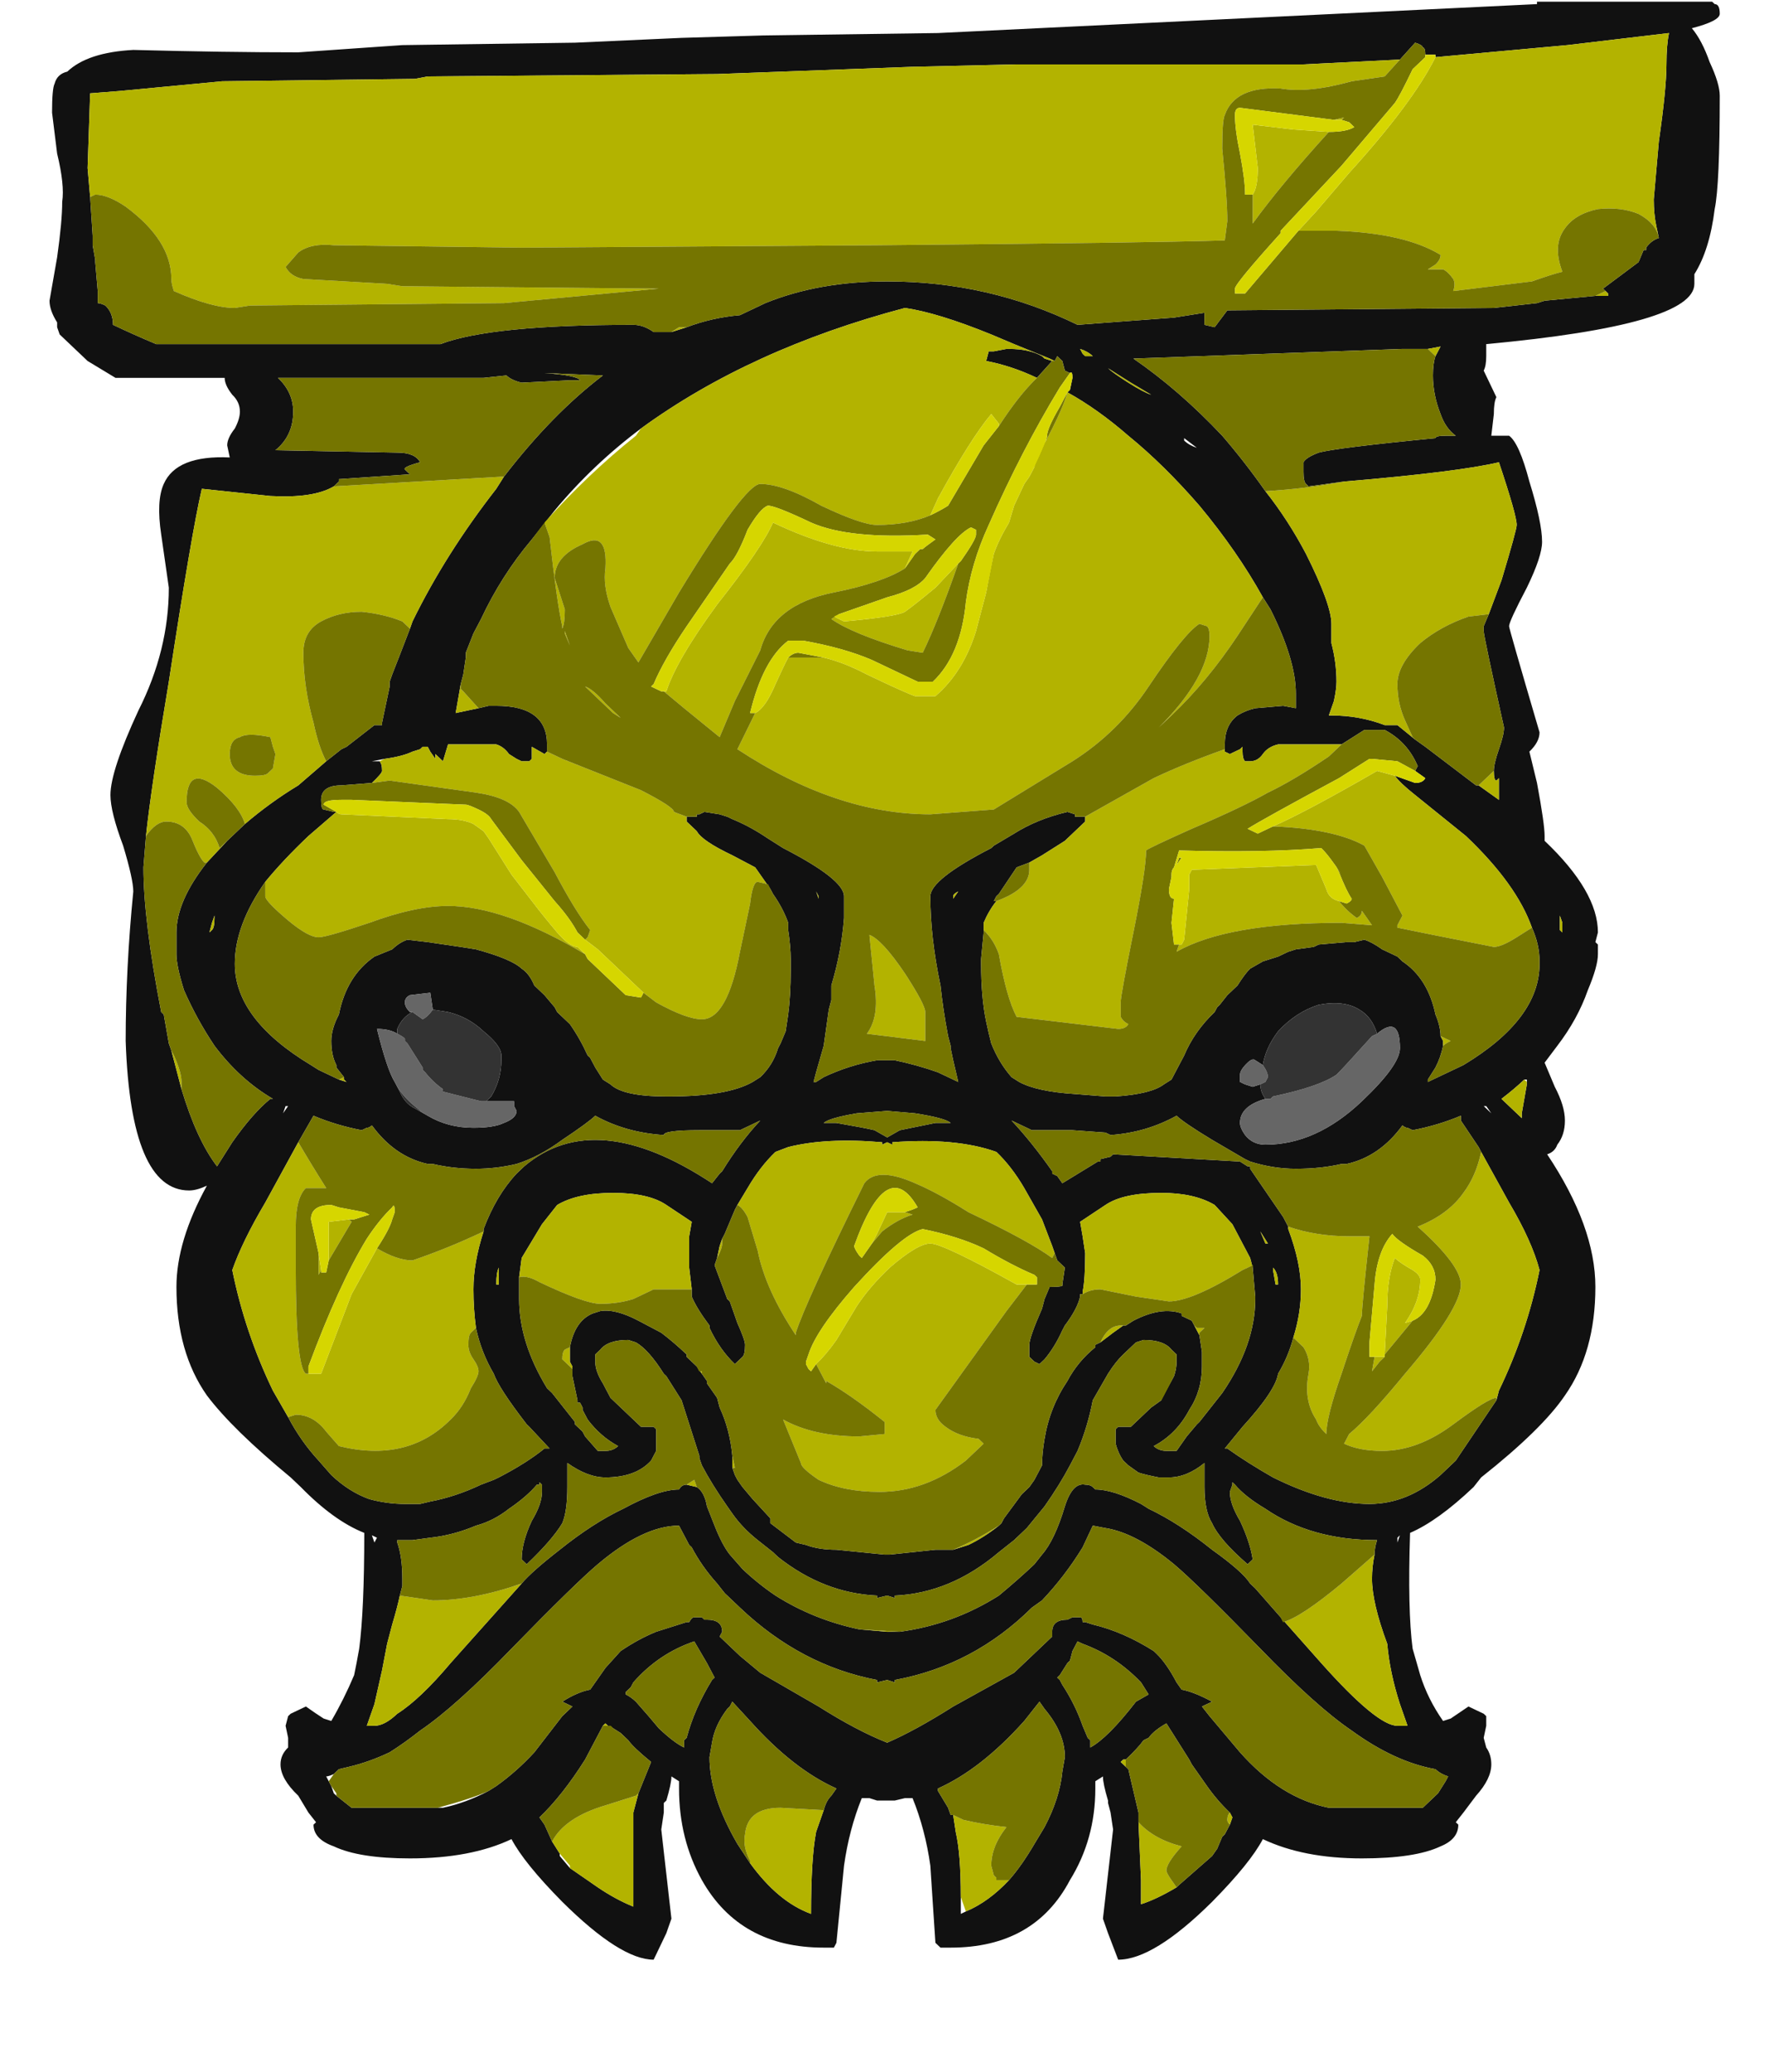 <?xml version="1.0" encoding="UTF-8" standalone="no"?>
<svg xmlns:ffdec="https://www.free-decompiler.com/flash" xmlns:xlink="http://www.w3.org/1999/xlink" ffdec:objectType="frame" height="96.25px" width="82.2px" xmlns="http://www.w3.org/2000/svg">
  <g transform="matrix(1.0, 0.0, 0.0, 1.0, 40.75, 84.3)">
    <use ffdec:characterId="24" ffdec:characterName="a_VigilWaterfall" height="284.2" transform="matrix(0.337, 0.0, 0.0, 0.32, -38.449, -84.221)" width="230.3" xlink:href="#sprite0"/>
  </g>
  <defs>
    <g id="sprite0" transform="matrix(1.0, 0.0, 0.0, 1.0, 113.05, 275.45)">
      <use ffdec:characterId="23" height="40.6" transform="matrix(7.0, 0.0, 0.0, 7.0, -113.05, -275.45)" width="32.9" xlink:href="#shape0"/>
    </g>
    <g id="shape0" transform="matrix(1.0, 0.0, 0.0, 1.0, 16.15, 39.35)">
      <path d="M10.45 -38.15 L8.55 -38.05 2.9 -38.05 0.85 -38.0 -3.0 -37.85 -8.7 -37.8 -8.95 -37.75 -12.75 -37.7 -14.75 -37.5 -15.35 -37.45 -15.4 -35.9 -15.35 -35.3 -15.3 -34.5 -15.3 -34.3 -15.25 -34.0 -15.25 -33.95 -15.2 -33.35 -15.2 -33.1 Q-15.15 -33.1 -15.05 -33.05 -14.9 -32.9 -14.9 -32.65 -14.5 -32.45 -14.05 -32.25 L-8.45 -32.25 Q-7.45 -32.65 -4.65 -32.65 -4.45 -32.65 -4.25 -32.5 L-3.9 -32.5 -3.6 -32.6 Q-3.1 -32.8 -2.55 -32.85 L-2.05 -33.1 Q-1.0 -33.55 0.35 -33.55 2.35 -33.55 4.1 -32.65 L6.0 -32.8 6.6 -32.9 6.6 -32.65 6.8 -32.6 7.05 -32.95 12.3 -33.0 13.15 -33.1 13.3 -33.15 14.3 -33.25 14.55 -33.25 14.55 -33.3 14.5 -33.35 14.45 -33.4 15.15 -33.95 15.25 -34.2 15.3 -34.2 15.3 -34.25 Q15.4 -34.4 15.55 -34.45 L15.5 -34.7 Q15.45 -34.95 15.45 -35.25 L15.55 -36.45 Q15.7 -37.55 15.7 -38.05 15.7 -38.45 15.75 -38.7 L13.75 -38.45 11.15 -38.2 11.15 -38.25 10.95 -38.25 Q10.95 -38.4 10.9 -38.4 10.9 -38.45 10.75 -38.5 L10.45 -38.15 M4.2 -32.05 L4.25 -32.0 4.4 -32.0 Q4.3 -32.1 4.15 -32.15 L4.2 -32.05 M3.3 -31.55 Q2.8 -31.8 2.3 -31.9 L2.35 -32.1 2.45 -32.1 2.7 -32.15 2.75 -32.15 Q3.15 -32.15 3.4 -32.0 L3.45 -31.95 3.6 -31.9 3.3 -31.55 M3.65 -31.9 L3.55 -31.95 2.85 -32.25 2.4 -32.45 Q1.35 -32.9 0.7 -33.0 -2.35 -32.15 -4.5 -30.5 -5.45 -29.75 -6.2 -28.8 L-6.65 -28.2 Q-7.25 -27.45 -7.65 -26.55 L-7.8 -26.25 -7.95 -25.85 -7.95 -25.75 -8.0 -25.4 -8.05 -25.2 -8.15 -24.6 -7.7 -24.7 -7.5 -24.75 -7.35 -24.75 Q-6.35 -24.75 -6.35 -23.95 L-6.35 -23.8 -6.4 -23.75 -6.65 -23.9 -6.65 -23.65 -6.7 -23.6 -6.85 -23.6 -6.95 -23.65 -7.1 -23.75 Q-7.2 -23.9 -7.35 -23.95 L-8.3 -23.95 -8.4 -23.6 -8.55 -23.75 -8.55 -23.65 -8.65 -23.8 -8.7 -23.9 -8.8 -23.9 -8.85 -23.85 -9.0 -23.8 Q-9.2 -23.7 -9.55 -23.65 L-9.8 -23.6 -9.65 -23.6 Q-9.6 -23.55 -9.6 -23.4 -9.6 -23.35 -9.8 -23.15 L-10.4 -23.1 Q-10.8 -23.1 -10.8 -22.8 -10.8 -22.6 -10.75 -22.6 L-10.55 -22.55 -10.5 -22.55 -11.05 -22.05 Q-11.55 -21.55 -11.9 -21.1 -12.5 -20.2 -12.5 -19.4 -12.5 -18.25 -11.0 -17.3 L-10.85 -17.2 -10.45 -17.0 -10.3 -16.95 -10.35 -17.0 -10.35 -17.05 -10.5 -17.25 -10.5 -17.3 Q-10.6 -17.5 -10.6 -17.8 -10.6 -18.05 -10.45 -18.35 -10.3 -19.15 -9.75 -19.55 L-9.4 -19.7 Q-9.25 -19.85 -9.1 -19.9 L-8.7 -19.85 -8.05 -19.75 -7.75 -19.7 Q-7.05 -19.5 -6.85 -19.3 -6.7 -19.2 -6.6 -18.95 L-6.4 -18.75 -6.2 -18.5 -6.15 -18.4 -5.9 -18.15 Q-5.7 -17.85 -5.55 -17.5 L-5.5 -17.45 -5.4 -17.25 -5.25 -17.0 -5.1 -16.9 Q-4.85 -16.65 -4.0 -16.65 L-3.95 -16.65 Q-2.8 -16.65 -2.3 -16.95 L-2.15 -17.05 Q-1.9 -17.3 -1.8 -17.65 L-1.75 -17.75 -1.65 -18.0 -1.6 -18.35 Q-1.55 -18.75 -1.55 -19.25 L-1.55 -19.5 Q-1.55 -19.75 -1.6 -20.1 L-1.6 -20.25 Q-1.7 -20.55 -1.9 -20.85 L-1.95 -20.95 -2.25 -21.4 -2.7 -21.65 Q-3.3 -21.95 -3.4 -22.15 L-3.6 -22.35 -3.6 -22.45 -3.4 -22.45 -3.4 -22.5 -3.35 -22.5 -3.25 -22.55 -2.95 -22.5 -2.8 -22.45 -2.7 -22.4 Q-2.35 -22.25 -2.0 -22.0 L-1.7 -21.8 Q-0.5 -21.15 -0.5 -20.8 L-0.5 -20.35 Q-0.55 -19.65 -0.75 -18.95 L-0.75 -18.65 -0.8 -18.45 -0.9 -17.7 -1.05 -17.15 -1.1 -16.95 -1.05 -16.95 -0.9 -17.05 Q-0.4 -17.3 0.15 -17.4 L0.5 -17.4 Q0.95 -17.3 1.35 -17.15 L1.75 -16.95 1.65 -17.4 1.6 -17.65 1.6 -17.7 1.55 -17.9 Q1.45 -18.45 1.4 -18.95 1.2 -19.95 1.2 -20.8 1.2 -21.15 2.4 -21.8 L2.45 -21.85 2.85 -22.1 Q3.3 -22.4 3.9 -22.55 L4.05 -22.5 4.05 -22.45 4.25 -22.45 4.25 -22.35 3.85 -21.95 Q3.7 -21.85 3.4 -21.65 L3.15 -21.5 2.9 -21.4 2.55 -20.85 2.5 -20.8 2.45 -20.7 2.5 -20.7 Q2.35 -20.5 2.25 -20.25 L2.25 -20.05 2.2 -19.5 2.2 -19.4 Q2.2 -18.7 2.3 -18.2 2.35 -17.95 2.4 -17.75 2.55 -17.35 2.8 -17.05 L2.95 -16.95 Q3.3 -16.75 4.05 -16.7 L4.65 -16.65 4.85 -16.65 Q5.55 -16.7 5.8 -16.9 L5.95 -17.0 6.2 -17.5 Q6.4 -18.0 6.8 -18.4 L6.85 -18.5 6.9 -18.55 7.05 -18.75 7.25 -18.95 Q7.4 -19.2 7.5 -19.3 L7.75 -19.45 8.05 -19.55 8.25 -19.65 8.4 -19.7 8.75 -19.75 8.85 -19.8 9.4 -19.85 9.55 -19.85 9.75 -19.9 Q9.9 -19.85 10.1 -19.7 L10.4 -19.55 10.5 -19.45 Q11.0 -19.1 11.15 -18.35 11.25 -18.1 11.25 -17.9 L11.3 -17.8 11.3 -17.7 Q11.25 -17.45 11.15 -17.25 L11.0 -17.0 11.0 -16.95 11.7 -17.3 Q13.2 -18.25 13.2 -19.4 L13.2 -19.45 Q13.2 -19.8 13.05 -20.15 12.75 -21.05 11.75 -22.05 L10.75 -22.9 Q10.45 -23.15 10.35 -23.3 L10.75 -23.15 Q10.9 -23.15 10.95 -23.25 L10.75 -23.4 10.8 -23.5 Q10.6 -24.0 10.15 -24.25 L9.75 -24.25 9.3 -23.95 8.05 -23.95 Q7.85 -23.9 7.75 -23.75 7.65 -23.6 7.5 -23.6 L7.4 -23.6 Q7.35 -23.65 7.35 -23.8 L7.35 -23.9 7.3 -23.85 7.1 -23.75 7.0 -23.8 7.0 -23.85 7.0 -23.95 Q7.0 -24.35 7.25 -24.55 7.4 -24.65 7.6 -24.7 L8.15 -24.75 8.4 -24.7 8.4 -25.0 Q8.4 -25.7 7.9 -26.75 L7.75 -27.0 Q7.25 -27.95 6.5 -28.9 5.8 -29.75 5.1 -30.35 4.5 -30.9 3.9 -31.25 L3.95 -31.3 4.0 -31.55 Q4.0 -31.7 3.95 -31.65 L3.85 -31.7 3.8 -31.9 3.7 -32.0 3.65 -31.9 M5.15 -31.45 L4.7 -31.75 Q4.8 -31.65 5.1 -31.45 5.4 -31.25 5.55 -31.2 L5.15 -31.45 M11.0 -32.15 L10.5 -32.15 5.2 -31.95 Q6.1 -31.3 6.95 -30.35 7.4 -29.8 7.8 -29.2 8.25 -28.6 8.6 -27.9 9.1 -26.85 9.1 -26.45 L9.1 -26.05 Q9.2 -25.65 9.2 -25.25 9.2 -25.1 9.15 -24.85 L9.05 -24.55 9.1 -24.55 Q9.65 -24.55 10.15 -24.35 L10.4 -24.35 10.75 -24.05 10.95 -23.9 11.95 -23.1 12.0 -23.1 12.4 -22.8 12.4 -23.25 12.35 -23.2 Q12.3 -23.2 12.3 -23.4 12.3 -23.55 12.4 -23.85 12.5 -24.15 12.5 -24.3 12.1 -26.2 12.1 -26.3 L12.1 -26.4 12.2 -26.65 12.45 -27.35 Q12.75 -28.4 12.75 -28.5 12.75 -28.7 12.4 -29.8 11.6 -29.6 9.35 -29.4 L8.65 -29.3 8.6 -29.35 Q8.55 -29.4 8.55 -29.6 8.55 -29.75 8.55 -29.8 8.6 -29.9 8.85 -30.0 9.2 -30.1 11.15 -30.3 11.15 -30.35 11.35 -30.35 L11.55 -30.35 Q11.35 -30.5 11.25 -30.8 11.1 -31.2 11.1 -31.6 11.1 -31.85 11.15 -32.0 L11.25 -32.2 11.0 -32.15 M6.2 -30.25 Q6.3 -30.15 6.45 -30.1 L6.2 -30.3 6.2 -30.25 M16.75 -39.1 Q16.75 -38.95 16.2 -38.8 16.4 -38.55 16.55 -38.1 16.75 -37.65 16.75 -37.4 16.75 -35.55 16.65 -35.05 16.55 -34.2 16.25 -33.7 L16.25 -33.5 Q16.25 -32.65 12.15 -32.25 12.15 -32.15 12.15 -32.0 12.15 -31.8 12.1 -31.7 L12.35 -31.15 Q12.3 -31.05 12.3 -30.8 L12.25 -30.35 12.6 -30.35 Q12.8 -30.2 13.0 -29.4 13.25 -28.55 13.25 -28.15 13.25 -27.85 12.95 -27.2 12.6 -26.5 12.6 -26.4 12.6 -26.35 13.2 -24.2 13.2 -24.0 13.0 -23.8 L13.15 -23.15 Q13.3 -22.3 13.3 -22.05 L13.3 -21.95 Q14.35 -20.9 14.35 -20.05 L14.3 -19.85 14.35 -19.8 14.35 -19.6 Q14.35 -19.35 14.15 -18.85 13.95 -18.25 13.55 -17.7 L13.3 -17.35 13.5 -16.85 Q13.7 -16.45 13.7 -16.15 13.7 -15.85 13.55 -15.65 13.5 -15.5 13.35 -15.45 14.3 -13.95 14.3 -12.7 14.3 -11.35 13.7 -10.45 13.25 -9.75 12.05 -8.75 L11.9 -8.55 Q11.2 -7.85 10.65 -7.6 10.6 -6.0 10.7 -5.2 L10.85 -4.65 Q11.0 -4.15 11.3 -3.7 L11.45 -3.75 11.8 -4.0 12.1 -3.85 12.15 -3.8 12.15 -3.6 12.1 -3.35 12.15 -3.15 Q12.25 -3.0 12.25 -2.8 12.25 -2.5 11.95 -2.15 L11.7 -1.8 11.55 -1.6 11.6 -1.55 Q11.6 -1.25 11.25 -1.1 10.75 -0.85 9.7 -0.85 8.55 -0.85 7.75 -1.25 7.5 -0.75 6.75 0.05 5.6 1.25 4.9 1.25 L4.7 0.7 4.6 0.4 4.8 -1.45 4.75 -1.8 4.7 -2.0 4.7 -2.05 Q4.6 -2.4 4.6 -2.55 L4.45 -2.45 4.45 -2.3 Q4.45 -1.25 3.95 -0.4 3.25 1.0 1.6 1.0 L1.4 1.0 1.3 0.9 1.2 -0.7 Q1.1 -1.45 0.85 -2.1 L0.7 -2.1 0.5 -2.05 0.15 -2.05 0.0 -2.1 -0.15 -2.1 Q-0.4 -1.45 -0.5 -0.7 L-0.65 0.9 -0.7 1.0 -0.9 1.0 Q-2.55 1.0 -3.3 -0.4 -3.75 -1.25 -3.75 -2.3 L-3.75 -2.45 -3.9 -2.55 Q-3.9 -2.4 -4.0 -2.05 L-4.05 -2.0 -4.05 -1.8 -4.1 -1.45 -3.9 0.4 -4.0 0.7 -4.25 1.25 Q-4.9 1.25 -6.05 0.05 -6.8 -0.75 -7.05 -1.25 -7.85 -0.85 -9.05 -0.85 -10.05 -0.85 -10.55 -1.1 -10.95 -1.25 -10.95 -1.55 L-10.9 -1.6 -11.05 -1.8 -11.25 -2.15 Q-11.6 -2.5 -11.6 -2.8 -11.6 -3.0 -11.45 -3.15 L-11.45 -3.35 -11.5 -3.6 -11.45 -3.8 -11.4 -3.85 -11.1 -4.0 Q-10.9 -3.85 -10.75 -3.75 L-10.6 -3.7 Q-10.35 -4.15 -10.15 -4.65 -10.1 -4.9 -10.05 -5.2 -9.95 -6.0 -9.95 -7.6 -10.55 -7.85 -11.2 -8.55 L-11.4 -8.75 Q-12.55 -9.75 -13.05 -10.45 -13.65 -11.35 -13.65 -12.7 -13.65 -13.65 -13.05 -14.8 -13.25 -14.7 -13.4 -14.7 -14.55 -14.7 -14.65 -17.8 -14.65 -19.3 -14.5 -20.9 -14.5 -21.15 -14.7 -21.85 -14.95 -22.55 -14.95 -22.9 -14.95 -23.4 -14.4 -24.65 -13.8 -25.9 -13.8 -27.2 L-13.95 -28.3 Q-14.05 -29.0 -13.9 -29.35 -13.65 -29.95 -12.6 -29.9 L-12.65 -30.15 Q-12.65 -30.3 -12.5 -30.5 -12.4 -30.7 -12.4 -30.85 -12.4 -31.05 -12.55 -31.2 -12.7 -31.4 -12.7 -31.55 L-14.85 -31.55 -15.4 -31.9 -15.95 -32.45 -16.0 -32.6 -16.0 -32.7 Q-16.15 -32.95 -16.15 -33.15 L-16.0 -34.05 Q-15.9 -34.8 -15.9 -35.2 -15.85 -35.55 -16.0 -36.2 L-16.1 -37.05 Q-16.1 -37.55 -16.05 -37.65 -16.0 -37.85 -15.8 -37.9 -15.4 -38.3 -14.5 -38.35 -12.7 -38.3 -11.25 -38.3 L-9.2 -38.45 -5.8 -38.5 -3.7 -38.6 -2.1 -38.65 1.35 -38.7 13.15 -39.3 13.15 -39.35 16.6 -39.35 16.65 -39.3 Q16.75 -39.3 16.75 -39.1 M13.6 -20.35 Q13.6 -20.15 13.6 -20.1 L13.65 -20.05 13.65 -20.25 13.6 -20.4 13.6 -20.35 M12.95 -16.95 L12.95 -17.0 12.9 -17.0 Q12.7 -16.8 12.45 -16.6 L12.85 -16.2 12.85 -16.3 12.95 -16.9 12.95 -16.95 M12.05 -15.5 L12.0 -15.6 11.65 -16.15 11.65 -16.25 Q11.2 -16.05 10.7 -15.95 L10.6 -16.0 Q10.55 -16.0 10.5 -16.05 10.05 -15.4 9.4 -15.25 L9.3 -15.25 Q8.9 -15.15 8.4 -15.15 7.95 -15.15 7.5 -15.3 L7.4 -15.35 6.75 -15.75 Q6.2 -16.1 6.05 -16.25 5.45 -15.9 4.75 -15.85 L4.65 -15.9 4.0 -15.95 3.2 -15.95 2.8 -16.15 Q3.2 -15.7 3.6 -15.1 L3.6 -15.05 3.7 -15.0 3.8 -14.85 4.5 -15.3 4.55 -15.3 4.55 -15.35 4.75 -15.4 4.8 -15.45 7.3 -15.3 7.45 -15.2 7.5 -15.2 7.5 -15.15 8.15 -14.15 8.25 -13.95 8.25 -13.9 Q8.5 -13.2 8.5 -12.65 8.5 -12.15 8.35 -11.65 8.25 -11.25 8.05 -10.9 8.0 -10.55 7.35 -9.8 L7.0 -9.35 7.05 -9.35 Q7.45 -9.05 7.95 -8.75 9.0 -8.2 9.85 -8.2 10.6 -8.2 11.25 -8.8 L11.55 -9.1 12.35 -10.35 12.4 -10.55 Q12.95 -11.75 13.2 -13.05 13.05 -13.65 12.6 -14.45 L12.05 -15.5 M12.1 -16.45 L12.25 -16.3 12.15 -16.45 12.1 -16.45 M8.75 -24.65 L8.75 -24.65 M1.65 -20.75 L1.75 -20.9 Q1.65 -20.85 1.65 -20.8 L1.65 -20.75 M0.35 -16.35 L-0.25 -16.3 Q-0.8 -16.2 -0.9 -16.1 L-0.65 -16.1 Q-0.1 -16.0 0.1 -15.95 L0.35 -15.8 0.6 -15.95 1.3 -16.1 1.6 -16.1 Q1.5 -16.2 0.9 -16.3 L0.35 -16.35 M3.65 -13.4 L3.6 -13.55 3.4 -14.1 3.05 -14.75 Q2.8 -15.2 2.5 -15.5 1.7 -15.8 0.45 -15.7 L0.45 -15.65 0.35 -15.7 0.25 -15.65 0.25 -15.7 Q-0.85 -15.8 -1.6 -15.6 L-1.85 -15.5 Q-2.15 -15.2 -2.4 -14.75 L-2.6 -14.4 -2.65 -14.3 -2.85 -13.8 -2.9 -13.7 -2.95 -13.55 -3.0 -13.3 -3.05 -13.15 -2.8 -12.45 -2.75 -12.4 -2.6 -11.95 Q-2.45 -11.6 -2.45 -11.5 -2.45 -11.3 -2.5 -11.25 L-2.65 -11.1 Q-2.95 -11.4 -3.15 -11.85 L-3.15 -11.9 Q-3.4 -12.25 -3.5 -12.5 L-3.5 -12.65 -3.55 -13.1 -3.55 -13.75 -3.5 -14.05 -4.0 -14.4 Q-4.35 -14.65 -5.05 -14.65 -5.75 -14.65 -6.15 -14.4 L-6.45 -14.0 -6.85 -13.3 -6.9 -12.9 -6.9 -12.45 Q-6.9 -11.55 -6.35 -10.6 L-6.25 -10.5 -5.8 -9.9 -5.8 -9.85 -5.65 -9.7 -5.6 -9.6 -5.35 -9.3 -5.2 -9.3 Q-5.05 -9.3 -4.95 -9.4 -5.3 -9.6 -5.55 -9.95 L-5.65 -10.15 -5.65 -10.2 -5.7 -10.3 -5.75 -10.3 -5.75 -10.35 -5.85 -10.85 -5.85 -11.05 -5.9 -11.15 -5.9 -11.45 Q-5.8 -12.0 -5.45 -12.15 L-5.3 -12.2 Q-5.0 -12.25 -4.55 -12.0 L-4.1 -11.75 Q-3.85 -11.55 -3.6 -11.3 L-3.6 -11.25 -3.4 -11.05 -3.3 -10.9 -3.2 -10.75 -3.2 -10.7 -3.0 -10.4 -2.95 -10.2 Q-2.75 -9.75 -2.7 -9.2 L-2.7 -8.95 -2.65 -8.8 -2.6 -8.7 -2.5 -8.55 -2.3 -8.3 -1.95 -7.9 -1.95 -7.8 -1.45 -7.4 -1.25 -7.35 Q-1.0 -7.25 -0.65 -7.25 L0.3 -7.15 0.4 -7.15 1.3 -7.25 1.65 -7.25 1.95 -7.35 Q2.25 -7.5 2.55 -7.75 L2.6 -7.8 2.65 -7.9 3.0 -8.4 3.15 -8.55 3.25 -8.7 3.4 -9.0 Q3.4 -9.25 3.45 -9.55 3.55 -10.2 3.9 -10.75 4.1 -11.15 4.45 -11.45 L4.45 -11.5 4.55 -11.55 4.8 -11.75 5.0 -11.9 5.05 -11.9 5.2 -12.0 Q5.75 -12.3 6.15 -12.15 L6.15 -12.1 6.35 -12.0 6.4 -11.9 6.5 -11.7 6.55 -11.35 6.55 -11.05 Q6.55 -10.55 6.3 -10.15 6.05 -9.65 5.6 -9.4 5.7 -9.3 5.85 -9.3 L6.05 -9.3 6.25 -9.6 6.45 -9.85 6.5 -9.9 6.95 -10.5 Q7.6 -11.5 7.6 -12.45 L7.6 -12.5 7.55 -13.1 7.5 -13.3 7.15 -14.0 6.8 -14.4 Q6.4 -14.65 5.75 -14.65 5.0 -14.65 4.65 -14.4 L4.15 -14.05 4.2 -13.75 4.25 -13.4 Q4.25 -12.85 4.2 -12.6 L4.2 -12.55 4.15 -12.55 4.15 -12.5 Q4.1 -12.25 3.85 -11.9 L3.8 -11.8 Q3.65 -11.45 3.45 -11.2 L3.35 -11.1 3.25 -11.15 3.15 -11.25 3.15 -11.5 Q3.15 -11.65 3.4 -12.25 L3.45 -12.45 3.55 -12.7 Q3.85 -12.7 3.8 -12.75 L3.85 -13.1 3.7 -13.25 3.65 -13.4 M5.65 -15.1 L5.65 -15.1 M10.0 -17.95 Q9.9 -18.3 9.65 -18.45 9.35 -18.65 8.85 -18.55 8.4 -18.4 8.05 -18.0 7.8 -17.65 7.75 -17.3 L7.6 -17.4 Q7.55 -17.45 7.45 -17.35 7.3 -17.2 7.3 -17.1 L7.3 -16.95 7.4 -16.9 7.55 -16.85 7.7 -16.9 Q7.7 -16.75 7.8 -16.6 7.3 -16.45 7.3 -16.1 7.3 -16.0 7.4 -15.85 7.55 -15.65 7.8 -15.65 8.8 -15.65 9.7 -16.55 10.45 -17.3 10.45 -17.65 10.45 -18.35 10.0 -17.95 M7.8 -13.6 L7.85 -13.6 7.7 -13.85 7.8 -13.6 M7.95 -13.05 L8.0 -12.75 8.05 -12.75 Q8.05 -13.0 7.95 -13.1 L7.95 -13.05 M6.0 -10.85 Q6.05 -11.0 6.05 -11.15 L6.05 -11.3 5.95 -11.4 Q5.8 -11.6 5.4 -11.6 L5.25 -11.55 5.0 -11.3 Q4.85 -11.15 4.7 -10.9 L4.4 -10.35 Q4.3 -9.8 4.1 -9.3 L3.95 -9.0 Q3.75 -8.6 3.45 -8.15 L3.1 -7.7 2.85 -7.45 2.55 -7.2 Q1.6 -6.35 0.5 -6.3 L0.5 -6.25 0.35 -6.3 0.15 -6.25 0.15 -6.3 Q-0.9 -6.35 -1.8 -7.1 L-1.9 -7.2 -2.2 -7.45 Q-2.5 -7.7 -2.7 -8.0 L-2.8 -8.15 Q-3.1 -8.6 -3.3 -9.0 L-3.35 -9.15 -3.35 -9.2 -3.7 -10.35 -4.0 -10.85 -4.05 -10.9 Q-4.35 -11.4 -4.6 -11.55 L-4.75 -11.6 Q-5.15 -11.6 -5.3 -11.4 L-5.4 -11.3 -5.4 -11.15 Q-5.4 -10.95 -5.25 -10.7 L-5.1 -10.4 -4.5 -9.8 -4.25 -9.8 -4.2 -9.75 -4.2 -9.5 Q-4.2 -9.4 -4.2 -9.3 L-4.3 -9.1 Q-4.6 -8.75 -5.2 -8.75 -5.55 -8.75 -5.95 -9.05 L-5.95 -8.55 Q-5.95 -8.05 -6.05 -7.8 -6.25 -7.45 -6.75 -6.95 L-6.85 -7.05 Q-6.85 -7.4 -6.65 -7.85 -6.45 -8.2 -6.45 -8.45 L-6.45 -8.6 -6.5 -8.65 -6.5 -8.6 -6.55 -8.6 Q-6.75 -8.35 -7.1 -8.1 -7.4 -7.85 -7.75 -7.75 -8.2 -7.55 -8.65 -7.5 L-9.0 -7.45 -9.3 -7.45 -9.3 -7.4 Q-9.2 -7.1 -9.2 -6.65 L-9.2 -6.5 -9.25 -6.3 Q-9.3 -6.05 -9.4 -5.7 L-9.5 -5.3 -9.6 -4.75 -9.75 -4.05 -9.9 -3.6 -9.75 -3.6 Q-9.55 -3.6 -9.3 -3.85 -8.85 -4.15 -8.25 -4.9 L-6.85 -6.55 Q-6.65 -6.8 -6.1 -7.25 -5.45 -7.8 -4.85 -8.1 -4.15 -8.5 -3.75 -8.5 -3.7 -8.6 -3.6 -8.6 L-3.4 -8.55 Q-3.25 -8.45 -3.2 -8.15 L-3.05 -7.75 Q-2.9 -7.35 -2.75 -7.15 L-2.5 -6.85 Q-2.2 -6.55 -1.85 -6.3 -1.1 -5.8 -0.2 -5.6 L0.35 -5.55 0.6 -5.55 Q1.65 -5.7 2.55 -6.3 2.95 -6.65 3.25 -6.95 L3.4 -7.15 Q3.65 -7.45 3.85 -8.15 4.0 -8.65 4.25 -8.6 4.35 -8.6 4.4 -8.55 L4.45 -8.5 Q4.8 -8.5 5.35 -8.2 L5.5 -8.1 Q6.1 -7.8 6.75 -7.25 7.35 -6.8 7.5 -6.55 L7.6 -6.45 8.1 -5.85 8.9 -4.9 Q10.0 -3.6 10.4 -3.6 L10.6 -3.6 10.45 -4.05 Q10.25 -4.7 10.2 -5.3 9.9 -6.15 9.9 -6.65 9.9 -6.9 9.95 -7.15 9.95 -7.3 10.0 -7.45 8.7 -7.45 7.8 -8.1 7.4 -8.35 7.2 -8.6 L7.15 -8.65 7.15 -8.6 7.1 -8.45 Q7.1 -8.2 7.3 -7.85 7.5 -7.4 7.55 -7.05 L7.45 -6.95 Q6.9 -7.45 6.75 -7.8 6.6 -8.05 6.6 -8.55 L6.6 -9.05 Q6.25 -8.75 5.9 -8.75 L5.7 -8.75 Q5.45 -8.8 5.3 -8.85 L5.1 -9.0 5.0 -9.1 Q4.9 -9.25 4.85 -9.45 L4.85 -9.75 4.9 -9.8 5.15 -9.8 5.55 -10.2 5.75 -10.35 5.75 -10.4 Q5.9 -10.65 6.0 -10.85 M10.45 -7.55 L10.4 -7.5 10.4 -7.4 10.45 -7.55 M10.9 -1.9 L11.2 -2.2 11.35 -2.45 11.4 -2.55 Q11.25 -2.6 11.15 -2.7 10.35 -2.85 9.5 -3.5 8.8 -4.0 7.7 -5.2 6.45 -6.55 6.0 -6.95 5.25 -7.6 4.65 -7.7 L4.4 -7.75 4.2 -7.3 Q3.85 -6.7 3.4 -6.2 L3.2 -6.05 Q2.05 -4.85 0.5 -4.55 L0.5 -4.5 0.35 -4.55 0.15 -4.5 0.15 -4.55 Q-1.35 -4.85 -2.55 -6.05 L-2.85 -6.35 -3.0 -6.55 Q-3.3 -6.9 -3.5 -7.3 L-3.55 -7.35 -3.75 -7.75 Q-4.45 -7.75 -5.35 -6.95 -5.8 -6.55 -7.05 -5.2 -8.15 -4.0 -8.85 -3.5 -9.15 -3.25 -9.45 -3.05 -9.85 -2.85 -10.25 -2.75 L-10.45 -2.7 -10.55 -2.6 Q-10.65 -2.55 -10.7 -2.55 L-10.65 -2.45 -10.6 -2.35 -10.55 -2.2 -10.5 -2.15 -10.2 -1.9 -8.5 -1.9 -8.4 -1.9 Q-7.95 -2.0 -7.5 -2.25 L-7.35 -2.35 Q-6.95 -2.65 -6.6 -3.05 L-6.05 -3.8 -5.85 -4.0 -6.05 -4.1 Q-5.75 -4.3 -5.5 -4.35 L-5.2 -4.8 -4.9 -5.15 Q-4.55 -5.4 -4.2 -5.55 L-3.6 -5.75 -3.55 -5.75 Q-3.5 -5.85 -3.45 -5.85 L-3.3 -5.85 -3.25 -5.8 -3.2 -5.8 Q-2.9 -5.8 -2.9 -5.55 L-2.95 -5.45 -2.55 -5.05 -2.15 -4.7 -1.0 -4.0 Q-0.25 -3.5 0.35 -3.25 0.9 -3.5 1.65 -4.0 L2.85 -4.7 3.6 -5.45 3.6 -5.55 Q3.6 -5.8 3.9 -5.8 L4.0 -5.85 4.15 -5.85 Q4.2 -5.85 4.2 -5.75 L4.25 -5.75 4.4 -5.7 Q5.0 -5.55 5.6 -5.15 L5.65 -5.1 Q5.85 -4.9 6.05 -4.5 L6.15 -4.35 Q6.4 -4.3 6.75 -4.1 L6.55 -4.0 6.7 -3.8 7.3 -3.05 Q8.1 -2.1 9.05 -1.9 L10.2 -1.9 10.9 -1.9 M4.35 -3.15 Q4.7 -3.35 5.25 -4.1 L5.5 -4.25 5.35 -4.5 Q4.85 -5.05 4.2 -5.3 L4.1 -5.35 4.0 -5.15 3.95 -4.95 3.9 -4.9 3.75 -4.65 3.7 -4.6 3.75 -4.55 3.8 -4.45 Q4.05 -4.05 4.2 -3.6 L4.3 -3.35 4.35 -3.3 4.35 -3.2 4.35 -3.15 M2.75 -0.4 Q3.0 -0.7 3.25 -1.15 L3.45 -1.5 Q3.75 -2.1 3.8 -2.65 L3.85 -2.95 Q3.85 -3.45 3.45 -3.95 L3.35 -4.1 3.05 -3.7 Q2.2 -2.7 1.35 -2.3 L1.35 -2.25 1.55 -1.9 1.6 -1.75 1.65 -1.75 1.7 -1.4 Q1.8 -0.95 1.8 -0.05 L1.8 0.3 1.9 0.25 Q2.35 0.05 2.75 -0.4 M7.1 -1.8 Q6.85 -2.05 6.65 -2.35 L6.35 -2.8 6.3 -2.9 5.85 -3.65 Q5.6 -3.5 5.5 -3.35 L5.4 -3.3 Q5.3 -3.15 5.05 -2.9 L5.0 -2.9 4.95 -2.85 5.05 -2.75 5.1 -2.7 5.3 -1.8 5.3 -1.6 5.35 -0.4 5.35 0.05 5.35 0.1 Q5.65 0.0 6.05 -0.25 L6.1 -0.3 6.75 -0.9 6.85 -1.05 6.95 -1.3 7.0 -1.35 7.1 -1.55 7.15 -1.7 7.1 -1.8 M-10.55 -29.3 Q-10.95 -29.05 -11.8 -29.1 L-13.15 -29.25 Q-13.35 -28.35 -13.8 -25.25 -14.15 -23.05 -14.25 -22.05 L-14.3 -21.4 Q-14.3 -20.3 -13.95 -18.4 L-13.9 -18.35 -13.8 -17.75 -13.75 -17.6 -13.55 -16.8 Q-13.25 -15.75 -12.85 -15.2 L-12.55 -15.7 Q-12.15 -16.3 -11.8 -16.6 L-11.75 -16.6 Q-12.4 -17.0 -12.9 -17.7 -13.25 -18.25 -13.5 -18.85 -13.65 -19.35 -13.65 -19.6 L-13.65 -20.05 Q-13.65 -20.7 -13.05 -21.5 L-12.65 -21.95 -12.3 -22.3 Q-11.8 -22.75 -11.25 -23.1 L-10.7 -23.6 -10.4 -23.85 -10.3 -23.9 -9.75 -24.35 -9.6 -24.35 -9.6 -24.4 -9.45 -25.15 -9.45 -25.25 -9.4 -25.4 Q-9.25 -25.8 -9.05 -26.35 L-9.0 -26.5 Q-8.35 -27.9 -7.35 -29.25 L-7.2 -29.5 Q-6.25 -30.8 -5.25 -31.6 L-6.4 -31.65 Q-5.75 -31.6 -5.7 -31.5 L-5.9 -31.5 -6.85 -31.45 Q-7.05 -31.5 -7.15 -31.6 L-7.6 -31.55 -11.65 -31.55 Q-11.35 -31.25 -11.35 -30.85 -11.35 -30.35 -11.7 -30.05 L-9.3 -30.0 Q-8.95 -30.0 -8.85 -29.8 -9.2 -29.7 -9.15 -29.65 L-9.05 -29.55 -10.45 -29.45 -10.45 -29.4 -10.55 -29.3 M-8.6 -18.45 L-8.65 -18.8 -9.05 -18.75 Q-9.15 -18.7 -9.15 -18.6 -9.15 -18.5 -9.05 -18.4 L-9.0 -18.4 Q-9.2 -18.3 -9.3 -18.05 L-9.3 -17.95 Q-9.45 -18.05 -9.7 -18.05 -9.5 -17.2 -9.35 -16.95 L-9.3 -16.85 -9.25 -16.75 Q-9.15 -16.5 -8.95 -16.4 L-8.7 -16.25 Q-8.3 -16.0 -7.8 -16.0 -7.4 -16.0 -7.2 -16.1 -6.95 -16.2 -6.95 -16.35 L-7.0 -16.45 -7.0 -16.55 -7.65 -16.55 -7.55 -16.55 -7.45 -16.65 Q-7.25 -17.0 -7.25 -17.4 L-7.25 -17.5 Q-7.25 -17.7 -7.6 -18.0 -7.9 -18.3 -8.3 -18.4 L-8.6 -18.45 M-7.6 -13.85 L-7.6 -13.9 Q-7.35 -14.6 -6.95 -15.05 L-6.8 -15.2 Q-5.4 -16.45 -3.1 -14.85 L-2.95 -15.05 -2.9 -15.1 Q-2.55 -15.7 -2.15 -16.15 L-2.55 -15.95 -3.35 -15.95 Q-4.05 -15.95 -4.05 -15.85 -4.8 -15.9 -5.4 -16.25 -5.55 -16.1 -6.05 -15.75 -6.5 -15.4 -6.95 -15.25 -7.35 -15.15 -7.75 -15.15 -8.2 -15.15 -8.6 -15.25 L-8.7 -15.25 Q-9.35 -15.4 -9.8 -16.05 -9.85 -16.0 -9.9 -16.0 L-10.0 -15.95 Q-10.5 -16.05 -10.95 -16.25 L-11.25 -15.7 -11.9 -14.45 Q-12.35 -13.65 -12.55 -13.05 -12.3 -11.75 -11.75 -10.55 L-11.45 -10.0 Q-11.2 -9.5 -10.85 -9.1 L-10.6 -8.8 Q-10.25 -8.45 -9.85 -8.3 -9.5 -8.2 -9.15 -8.2 L-8.85 -8.2 -8.65 -8.25 Q-8.15 -8.35 -7.65 -8.6 L-7.4 -8.7 -7.3 -8.75 Q-6.75 -9.05 -6.4 -9.35 L-6.3 -9.35 -6.7 -9.8 -6.75 -9.85 Q-7.3 -10.6 -7.4 -10.9 -7.65 -11.35 -7.75 -11.85 -7.8 -12.25 -7.8 -12.65 -7.8 -13.2 -7.6 -13.85 M-11.45 -16.45 L-11.5 -16.45 -11.55 -16.3 -11.45 -16.45 M-5.15 -15.1 L-5.15 -15.1 M-1.0 -20.8 L-1.05 -20.9 -1.0 -20.75 -1.0 -20.8 M-12.9 -20.4 L-12.95 -20.25 -13.0 -20.05 -12.95 -20.1 Q-12.9 -20.15 -12.9 -20.35 L-12.9 -20.4 M-7.3 -12.75 L-7.3 -13.1 Q-7.35 -13.0 -7.35 -12.75 L-7.3 -12.75 M-7.15 -13.6 L-7.15 -13.6 M-9.75 -7.4 L-9.7 -7.5 -9.8 -7.55 -9.75 -7.4 M-5.25 -3.6 L-5.6 -2.9 Q-6.05 -2.15 -6.5 -1.7 L-6.4 -1.55 -6.25 -1.2 -6.1 -0.95 -6.1 -0.9 -5.9 -0.65 -5.35 -0.25 Q-5.0 0.0 -4.65 0.15 L-4.65 -1.8 -4.55 -2.2 -4.3 -2.85 Q-4.65 -3.15 -4.75 -3.3 L-4.9 -3.45 -5.05 -3.55 -5.15 -3.6 -5.2 -3.65 -5.25 -3.6 M-0.9 -1.85 Q-0.85 -2.05 -0.75 -2.15 L-0.65 -2.3 Q-1.5 -2.7 -2.35 -3.7 L-2.7 -4.1 -2.75 -4.0 -2.8 -3.95 Q-3.05 -3.6 -3.1 -3.25 L-3.15 -2.95 Q-3.15 -2.15 -2.6 -1.15 L-2.35 -0.75 Q-1.8 0.05 -1.15 0.3 -1.15 -0.85 -1.05 -1.4 L-0.9 -1.85 M-4.7 -4.4 L-4.8 -4.3 -4.8 -4.25 Q-4.7 -4.2 -4.6 -4.1 L-4.35 -3.8 -4.15 -3.55 Q-3.85 -3.25 -3.65 -3.15 L-3.65 -3.3 -3.6 -3.35 Q-3.45 -3.95 -3.1 -4.55 L-3.05 -4.6 -3.2 -4.9 -3.45 -5.35 Q-4.15 -5.1 -4.65 -4.5 L-4.7 -4.4" fill="#111111" fill-rule="evenodd" stroke="none"/>
      <path d="M7.75 -17.3 Q7.85 -17.15 7.85 -17.05 L7.8 -16.95 7.7 -16.9 7.55 -16.85 7.4 -16.9 7.3 -16.95 7.3 -17.1 Q7.3 -17.2 7.45 -17.35 7.55 -17.45 7.6 -17.4 L7.75 -17.3 M7.8 -16.6 L7.9 -16.6 7.95 -16.65 Q8.85 -16.85 9.2 -17.1 9.3 -17.2 9.9 -17.9 L10.0 -17.95 Q10.45 -18.35 10.45 -17.65 10.45 -17.3 9.7 -16.55 8.8 -15.65 7.8 -15.65 7.55 -15.65 7.4 -15.85 7.3 -16.0 7.3 -16.1 7.3 -16.45 7.8 -16.6 M-9.0 -18.4 L-9.05 -18.4 Q-9.15 -18.5 -9.15 -18.6 -9.15 -18.7 -9.05 -18.75 L-8.65 -18.8 -8.6 -18.45 Q-8.7 -18.3 -8.8 -18.25 L-9.0 -18.4 M-7.65 -16.55 L-7.0 -16.55 -7.0 -16.45 -6.95 -16.35 Q-6.95 -16.2 -7.2 -16.1 -7.4 -16.0 -7.8 -16.0 -8.3 -16.0 -8.7 -16.25 -8.8 -16.3 -8.9 -16.4 -9.15 -16.6 -9.3 -16.85 L-9.35 -16.95 Q-9.5 -17.2 -9.7 -18.05 -9.45 -18.05 -9.3 -17.95 -9.2 -17.9 -9.15 -17.85 L-9.15 -17.8 -9.1 -17.75 -8.8 -17.25 -8.8 -17.2 -8.75 -17.15 Q-8.6 -16.95 -8.4 -16.8 L-8.4 -16.75 -7.65 -16.55" fill="#666666" fill-rule="evenodd" stroke="none"/>
      <path d="M7.75 -17.3 Q7.8 -17.65 8.05 -18.0 8.4 -18.4 8.85 -18.55 9.35 -18.65 9.65 -18.45 9.9 -18.3 10.0 -17.95 L9.9 -17.9 Q9.3 -17.2 9.2 -17.1 8.85 -16.85 7.95 -16.65 L7.9 -16.6 7.8 -16.6 Q7.7 -16.75 7.7 -16.9 L7.8 -16.95 7.85 -17.05 Q7.85 -17.15 7.75 -17.3 M-8.6 -18.45 L-8.3 -18.4 Q-7.9 -18.3 -7.6 -18.0 -7.25 -17.7 -7.25 -17.5 L-7.25 -17.4 Q-7.25 -17.0 -7.45 -16.65 L-7.55 -16.55 -7.65 -16.55 -8.4 -16.75 -8.4 -16.8 Q-8.6 -16.95 -8.75 -17.15 L-8.8 -17.2 -8.8 -17.25 -9.1 -17.75 -9.15 -17.8 -9.15 -17.85 Q-9.2 -17.9 -9.3 -17.95 L-9.3 -18.05 Q-9.2 -18.3 -9.0 -18.4 L-8.8 -18.25 Q-8.7 -18.3 -8.6 -18.45 M-8.7 -16.25 L-8.95 -16.4 Q-9.15 -16.5 -9.25 -16.75 L-9.3 -16.85 Q-9.15 -16.6 -8.9 -16.4 -8.8 -16.3 -8.7 -16.25" fill="#333333" fill-rule="evenodd" stroke="none"/>
      <path d="M7.55 -35.35 Q7.65 -35.5 7.65 -35.9 L7.55 -36.8 8.35 -36.7 9.05 -36.65 Q8.1 -35.55 7.55 -34.75 L7.55 -35.35 M9.3 -36.9 L9.15 -36.9 9.35 -36.95 9.3 -36.9 M10.45 -38.15 L10.15 -37.8 9.5 -37.7 Q8.65 -37.45 8.1 -37.55 7.2 -37.6 7.0 -37.0 6.95 -36.9 6.95 -36.3 7.05 -35.25 7.05 -34.8 L7.0 -34.4 Q5.5 -34.35 0.15 -34.3 L-6.85 -34.25 -10.55 -34.3 Q-11.0 -34.35 -11.25 -34.15 L-11.5 -33.85 Q-11.4 -33.65 -11.15 -33.6 L-9.5 -33.5 -9.2 -33.45 -4.15 -33.4 -7.2 -33.1 -12.2 -33.05 -12.5 -33.0 Q-12.95 -33.0 -13.7 -33.35 -13.75 -33.5 -13.75 -33.6 -13.75 -34.4 -14.65 -35.1 -15.0 -35.35 -15.25 -35.35 L-15.35 -35.3 -15.4 -35.9 -15.35 -37.45 -14.75 -37.5 -12.75 -37.7 -8.95 -37.75 -8.7 -37.8 -3.0 -37.85 0.85 -38.0 2.9 -38.05 8.55 -38.05 10.45 -38.15 M-15.3 -34.5 L-15.3 -34.3 -15.3 -34.5 M-3.9 -32.5 L-3.75 -32.6 -3.6 -32.6 -3.9 -32.5 M14.3 -33.25 L14.5 -33.35 14.55 -33.3 14.55 -33.25 14.3 -33.25 M15.55 -34.45 Q15.5 -34.75 15.15 -34.95 14.8 -35.1 14.35 -35.05 13.9 -34.95 13.7 -34.65 13.45 -34.3 13.65 -33.75 13.45 -33.7 13.05 -33.55 L11.5 -33.35 Q11.55 -33.5 11.5 -33.6 11.4 -33.75 11.3 -33.8 L11.0 -33.8 11.15 -33.9 Q11.25 -34.0 11.25 -34.1 10.55 -34.55 9.2 -34.6 L8.45 -34.6 8.8 -35.0 9.45 -35.8 Q10.7 -37.25 11.15 -38.2 L13.75 -38.45 15.75 -38.7 Q15.7 -38.45 15.7 -38.05 15.7 -37.55 15.55 -36.45 L15.45 -35.25 Q15.45 -34.95 15.5 -34.7 L15.55 -34.45 M3.6 -31.9 L3.45 -31.95 3.4 -32.0 Q3.15 -32.15 2.75 -32.15 L2.7 -32.15 2.45 -32.1 2.35 -32.1 2.3 -31.9 Q2.8 -31.8 3.3 -31.55 2.95 -31.2 2.55 -30.55 L2.55 -30.6 2.4 -30.8 Q2.0 -30.3 1.35 -29.05 L1.2 -28.7 Q0.75 -28.5 0.15 -28.5 -0.15 -28.5 -0.95 -28.9 -1.7 -29.35 -2.15 -29.35 -2.45 -29.35 -3.75 -27.1 L-4.55 -25.65 -4.75 -25.95 -5.1 -26.8 Q-5.25 -27.25 -5.2 -27.6 -5.15 -28.4 -5.65 -28.1 -6.2 -27.85 -6.2 -27.4 L-6.0 -26.75 Q-6.0 -26.45 -6.05 -26.35 L-6.05 -26.4 Q-6.15 -26.85 -6.3 -28.25 L-6.4 -28.55 Q-5.55 -29.55 -4.6 -30.35 L-4.5 -30.5 Q-2.35 -32.15 0.7 -33.0 1.35 -32.9 2.4 -32.45 L2.85 -32.25 3.55 -31.95 3.65 -31.9 3.6 -31.9 M4.2 -32.05 L4.15 -32.15 Q4.3 -32.1 4.4 -32.0 L4.25 -32.0 4.2 -32.05 M3.9 -31.25 Q4.5 -30.9 5.1 -30.35 5.8 -29.75 6.5 -28.9 7.25 -27.95 7.75 -27.0 L7.25 -26.2 Q6.65 -25.25 5.95 -24.55 L5.7 -24.3 Q6.7 -25.35 6.7 -26.2 6.7 -26.35 6.65 -26.4 L6.5 -26.45 Q6.2 -26.25 5.5 -25.15 4.9 -24.2 4.0 -23.6 L2.45 -22.6 1.2 -22.5 Q-0.65 -22.5 -2.6 -23.85 L-2.25 -24.6 Q-2.05 -24.7 -1.85 -25.2 -1.7 -25.55 -1.6 -25.75 L-0.9 -25.75 Q-0.5 -25.65 -0.05 -25.4 0.75 -25.0 0.9 -24.95 L1.3 -24.95 Q1.85 -25.45 2.1 -26.3 L2.3 -27.1 2.45 -27.9 Q2.55 -28.2 2.75 -28.55 L2.85 -28.9 3.05 -29.35 3.15 -29.5 3.25 -29.7 3.3 -29.9 Q3.8 -30.85 3.9 -31.25 M7.0 -23.85 L7.0 -23.8 7.1 -23.75 7.3 -23.85 7.35 -23.9 7.35 -23.8 Q7.35 -23.65 7.4 -23.6 L7.5 -23.6 Q7.65 -23.6 7.75 -23.75 7.85 -23.9 8.05 -23.95 L9.3 -23.95 9.05 -23.7 Q8.35 -23.2 7.85 -22.95 7.35 -22.65 6.35 -22.2 5.5 -21.8 5.45 -21.75 5.45 -21.35 5.2 -20.05 4.95 -18.75 4.95 -18.6 4.95 -18.35 4.95 -18.3 5.0 -18.2 5.1 -18.15 5.05 -18.05 4.9 -18.05 L2.9 -18.3 Q2.7 -18.7 2.55 -19.6 2.45 -19.9 2.25 -20.1 L2.25 -20.05 2.25 -20.25 Q2.35 -20.5 2.5 -20.7 3.15 -20.95 3.15 -21.35 L3.15 -21.5 3.4 -21.65 Q3.7 -21.85 3.85 -21.95 L4.25 -22.35 4.25 -22.45 5.6 -23.25 Q6.2 -23.55 7.0 -23.85 M10.35 -23.3 Q10.45 -23.15 10.75 -22.9 L11.75 -22.05 Q12.75 -21.05 13.05 -20.15 L12.75 -19.95 Q12.45 -19.75 12.3 -19.75 L11.1 -20.0 10.4 -20.15 10.4 -20.2 10.5 -20.4 10.1 -21.2 9.75 -21.85 Q9.15 -22.2 7.95 -22.25 8.6 -22.55 10.0 -23.4 L10.35 -23.3 M11.3 -17.7 L11.3 -17.8 11.25 -17.9 11.45 -17.8 Q11.35 -17.75 11.3 -17.7 M-3.6 -22.45 L-3.6 -22.35 -3.4 -22.15 Q-3.3 -21.95 -2.7 -21.65 L-2.25 -21.4 -1.95 -20.95 -2.0 -21.05 -2.2 -21.1 Q-2.3 -21.1 -2.35 -20.65 L-2.55 -19.65 Q-2.8 -18.25 -3.3 -18.25 -3.6 -18.25 -4.2 -18.6 L-4.45 -18.8 -5.35 -19.7 -5.6 -19.9 -5.55 -19.95 -5.5 -20.1 Q-5.8 -20.5 -6.2 -21.3 L-6.9 -22.55 Q-7.1 -22.85 -7.75 -22.95 L-9.45 -23.2 -9.8 -23.15 Q-9.6 -23.35 -9.6 -23.4 -9.6 -23.55 -9.65 -23.6 L-9.55 -23.65 Q-9.2 -23.7 -9.0 -23.8 L-8.85 -23.85 -8.8 -23.9 -8.7 -23.9 -8.65 -23.8 -8.55 -23.65 -8.55 -23.75 -8.4 -23.6 -8.3 -23.95 -7.35 -23.95 Q-7.2 -23.9 -7.1 -23.75 L-6.95 -23.65 -6.85 -23.6 -6.7 -23.6 -6.65 -23.65 -6.65 -23.9 -6.4 -23.75 -6.35 -23.8 -6.05 -23.65 -4.5 -23.0 Q-3.85 -22.65 -3.85 -22.55 L-3.6 -22.45 M-10.35 -17.05 L-10.35 -17.0 -10.3 -16.95 -10.45 -17.0 -10.35 -17.05 M-11.9 -21.1 Q-11.55 -21.55 -11.05 -22.05 L-10.5 -22.55 Q-10.45 -22.5 -10.4 -22.5 L-8.3 -22.4 Q-8.0 -22.4 -7.8 -22.3 L-7.6 -22.15 -7.5 -22.0 -7.05 -21.25 -6.5 -20.5 Q-6.35 -20.3 -6.15 -20.05 -5.9 -19.75 -5.75 -19.75 L-5.6 -19.6 Q-7.2 -20.6 -8.3 -20.6 -8.95 -20.6 -9.85 -20.25 -10.7 -19.95 -10.85 -19.95 -11.05 -19.95 -11.45 -20.3 -11.9 -20.7 -11.9 -20.8 L-11.9 -21.1 M-7.7 -24.7 L-8.15 -24.6 -8.05 -25.2 -8.05 -25.1 -8.0 -25.05 -7.7 -24.7 M1.75 -27.7 Q1.35 -26.5 1.05 -25.85 L0.75 -25.9 Q-0.35 -26.25 -0.75 -26.55 L-0.6 -26.65 -0.7 -26.6 -0.5 -26.5 Q0.55 -26.6 0.7 -26.7 0.9 -26.85 1.3 -27.2 L1.75 -27.7 M5.15 -31.45 L5.55 -31.2 Q5.4 -31.25 5.1 -31.45 4.8 -31.65 4.7 -31.75 L5.15 -31.45 M11.0 -32.15 L11.25 -32.2 11.15 -32.0 11.0 -32.15 M9.35 -29.4 Q11.6 -29.6 12.4 -29.8 12.75 -28.7 12.75 -28.5 12.75 -28.4 12.45 -27.35 L12.2 -26.65 11.8 -26.6 Q11.25 -26.4 10.85 -26.05 10.4 -25.6 10.4 -25.2 10.4 -24.8 10.55 -24.45 L10.7 -24.1 10.75 -24.05 10.4 -24.35 10.15 -24.35 Q9.65 -24.55 9.1 -24.55 L9.05 -24.55 9.15 -24.85 Q9.2 -25.1 9.2 -25.25 9.2 -25.65 9.1 -26.05 L9.1 -26.45 Q9.1 -26.85 8.6 -27.9 8.25 -28.6 7.8 -29.2 8.6 -29.25 9.35 -29.4 M12.3 -23.4 Q12.3 -23.2 12.35 -23.2 L12.4 -23.25 12.4 -22.8 12.0 -23.1 12.3 -23.4 M13.6 -20.35 L13.6 -20.4 13.65 -20.25 13.65 -20.05 13.6 -20.1 Q13.6 -20.15 13.6 -20.35 M9.85 -23.65 L9.9 -23.65 9.85 -23.65 M12.9 -17.0 L12.95 -16.95 12.95 -16.9 12.85 -16.3 12.85 -16.2 12.45 -16.6 Q12.7 -16.8 12.9 -17.0 M8.25 -13.95 Q8.8 -13.75 9.45 -13.75 L9.85 -13.75 Q9.7 -12.3 9.7 -12.1 9.55 -11.7 9.3 -10.9 9.0 -10.0 9.0 -9.65 8.85 -9.8 8.8 -9.95 8.55 -10.35 8.65 -10.9 8.7 -11.2 8.55 -11.45 L8.35 -11.65 Q8.5 -12.15 8.5 -12.65 8.5 -13.2 8.25 -13.9 L8.25 -13.95 M12.35 -10.35 L12.35 -10.4 Q12.2 -10.4 11.5 -9.85 10.8 -9.3 10.1 -9.3 9.65 -9.3 9.35 -9.45 L9.45 -9.65 Q9.85 -10.0 10.55 -10.9 11.65 -12.25 11.65 -12.75 11.65 -13.15 10.8 -13.95 11.4 -14.2 11.7 -14.65 11.95 -15.0 12.05 -15.5 L12.6 -14.45 Q13.05 -13.65 13.2 -13.05 12.95 -11.75 12.4 -10.55 L12.35 -10.35 M9.25 -20.7 Q9.4 -20.5 9.6 -20.35 9.7 -20.4 9.7 -20.5 L9.9 -20.2 9.3 -20.25 Q7.05 -20.25 6.05 -19.65 L6.1 -19.8 6.15 -19.8 6.2 -19.9 6.3 -20.95 6.3 -21.25 6.35 -21.35 8.8 -21.45 9.0 -20.95 Q9.05 -20.75 9.25 -20.7 M0.7 -27.6 Q0.25 -27.3 -0.7 -27.1 -1.9 -26.85 -2.15 -25.9 L-2.65 -24.85 -2.95 -24.1 -3.65 -24.7 -4.05 -25.05 -4.0 -25.05 Q-3.8 -25.7 -3.0 -26.85 -2.1 -28.05 -1.9 -28.55 -0.7 -27.95 0.15 -27.95 L0.85 -27.95 0.7 -27.6 M1.65 -20.75 L1.65 -20.8 Q1.65 -20.85 1.75 -20.9 L1.65 -20.75 M0.0 -20.0 Q0.25 -19.9 0.7 -19.2 1.1 -18.55 1.1 -18.4 L1.1 -17.8 -0.05 -17.95 Q0.2 -18.3 0.1 -18.95 L0.0 -20.0 M-2.6 -14.4 L-2.4 -14.75 Q-2.15 -15.2 -1.85 -15.5 L-1.6 -15.6 Q-0.85 -15.8 0.25 -15.7 L0.25 -15.65 0.35 -15.7 0.45 -15.65 0.45 -15.7 Q1.7 -15.8 2.5 -15.5 2.8 -15.2 3.05 -14.75 L3.4 -14.1 3.6 -13.55 3.65 -13.4 3.6 -13.3 Q3.15 -13.65 1.95 -14.25 1.35 -14.65 0.9 -14.85 0.15 -15.2 -0.1 -14.85 -1.25 -12.4 -1.45 -11.75 L-1.45 -11.7 Q-2.05 -12.65 -2.2 -13.45 L-2.4 -14.15 Q-2.5 -14.35 -2.6 -14.4 M4.2 -12.55 L4.2 -12.6 Q4.25 -12.85 4.25 -13.4 L4.2 -13.75 4.15 -14.05 4.65 -14.4 Q5.0 -14.65 5.75 -14.65 6.4 -14.65 6.8 -14.4 L7.15 -14.0 7.5 -13.3 7.55 -13.1 7.55 -13.15 7.35 -13.05 Q6.35 -12.4 5.9 -12.4 L5.25 -12.5 4.55 -12.65 Q4.35 -12.65 4.2 -12.55 M6.5 -11.7 L6.4 -11.9 6.45 -11.85 6.6 -11.85 6.5 -11.75 6.5 -11.7 M5.0 -11.9 L4.8 -11.75 4.55 -11.55 Q4.7 -11.9 4.95 -11.9 L5.0 -11.9 M2.55 -7.75 Q2.25 -7.5 1.95 -7.35 L1.65 -7.25 Q2.1 -7.45 2.55 -7.75 M-2.7 -8.95 L-2.7 -9.2 -2.65 -8.95 -2.7 -8.95 M-3.3 -10.9 L-3.4 -11.05 -3.35 -10.95 -3.3 -10.95 -3.3 -10.9 M-5.9 -11.45 L-5.9 -11.15 -5.85 -11.05 -5.85 -10.85 -5.85 -11.0 -6.05 -11.2 Q-6.05 -11.35 -6.0 -11.4 L-5.9 -11.45 M-6.9 -12.9 L-6.85 -13.3 -6.45 -14.0 -6.15 -14.4 Q-5.75 -14.65 -5.05 -14.65 -4.35 -14.65 -4.0 -14.4 L-3.5 -14.05 -3.55 -13.75 -3.55 -13.1 -3.5 -12.65 -4.25 -12.65 -4.65 -12.45 Q-4.95 -12.35 -5.3 -12.35 -5.6 -12.35 -6.5 -12.8 -6.75 -12.95 -6.9 -12.9 M-3.0 -13.3 L-2.95 -13.55 -2.9 -13.7 -2.9 -13.6 Q-2.9 -13.5 -3.0 -13.3 M0.7 -14.25 L0.85 -14.2 Q0.55 -14.1 0.25 -13.85 L0.05 -13.6 0.15 -13.8 0.35 -14.25 0.7 -14.25 M-0.2 -13.35 L-0.2 -13.35 M5.65 -15.1 L5.65 -15.1 M10.15 -11.3 L10.2 -12.3 Q10.2 -12.9 10.35 -13.3 10.45 -13.2 10.7 -13.05 10.85 -12.95 10.85 -12.85 10.85 -12.4 10.55 -11.95 L10.7 -12.0 10.15 -11.3 M9.95 -11.25 L10.15 -11.25 10.05 -11.15 9.9 -10.95 9.95 -11.25 M7.8 -13.6 L7.7 -13.85 7.85 -13.6 7.8 -13.6 M7.95 -13.05 L7.95 -13.1 Q8.05 -13.0 8.05 -12.75 L8.0 -12.75 7.95 -13.05 M-9.25 -6.3 L-8.6 -6.2 Q-7.8 -6.2 -6.85 -6.55 L-8.25 -4.9 Q-8.85 -4.15 -9.3 -3.85 -9.55 -3.6 -9.75 -3.6 L-9.9 -3.6 -9.75 -4.05 -9.6 -4.75 -9.5 -5.3 -9.4 -5.7 Q-9.3 -6.05 -9.25 -6.3 M-3.6 -8.6 L-3.45 -8.7 -3.4 -8.55 -3.6 -8.6 M-0.2 -5.6 L0.6 -5.55 0.35 -5.55 -0.2 -5.6 M8.1 -5.85 L8.15 -5.75 Q8.5 -5.85 9.3 -6.55 L9.95 -7.15 Q9.9 -6.9 9.9 -6.65 9.9 -6.15 10.2 -5.3 10.25 -4.7 10.45 -4.05 L10.6 -3.6 10.4 -3.6 Q10.0 -3.6 8.9 -4.9 L8.1 -5.85 M5.75 -10.35 L6.0 -10.85 Q5.9 -10.65 5.75 -10.4 L5.75 -10.35 M3.1 -12.75 L2.7 -12.2 1.3 -10.15 Q1.3 -9.95 1.5 -9.8 1.75 -9.6 2.15 -9.55 L2.25 -9.45 1.9 -9.1 Q1.1 -8.45 0.2 -8.45 -0.5 -8.45 -1.0 -8.7 -1.35 -8.95 -1.35 -9.05 L-1.7 -9.95 Q-1.1 -9.6 -0.2 -9.6 L0.3 -9.65 0.3 -9.9 Q-0.35 -10.45 -0.85 -10.75 L-0.85 -10.7 -1.05 -11.1 Q-0.85 -11.3 -0.65 -11.6 L-0.25 -12.3 Q0.0 -12.7 0.4 -13.1 0.95 -13.6 1.2 -13.6 1.45 -13.6 2.9 -12.75 L3.1 -12.75 M1.65 -1.75 L1.85 -1.65 Q2.25 -1.55 2.7 -1.5 2.4 -1.1 2.4 -0.7 L2.45 -0.5 2.5 -0.45 2.5 -0.4 2.75 -0.4 Q2.35 0.05 1.9 0.25 L1.8 -0.05 Q1.8 -0.95 1.7 -1.4 L1.65 -1.75 M5.05 -2.9 L5.05 -2.75 4.95 -2.85 5.0 -2.9 5.05 -2.9 M5.3 -1.6 Q5.6 -1.25 6.15 -1.1 5.85 -0.75 5.85 -0.6 5.85 -0.55 5.95 -0.4 L6.05 -0.25 6.1 -0.3 6.05 -0.25 Q5.65 0.0 5.35 0.1 L5.35 0.05 5.35 -0.4 5.3 -1.6 M7.0 -1.35 L7.1 -1.55 Q7.05 -1.6 7.05 -1.65 7.05 -1.75 7.1 -1.8 L7.15 -1.7 7.1 -1.55 7.0 -1.35 M-14.25 -22.05 Q-14.15 -23.05 -13.8 -25.25 -13.35 -28.35 -13.15 -29.25 L-11.8 -29.1 Q-10.95 -29.05 -10.55 -29.3 L-7.25 -29.5 -7.2 -29.5 -7.35 -29.25 Q-8.35 -27.9 -9.0 -26.5 L-9.05 -26.35 -9.2 -26.5 Q-9.55 -26.65 -10.0 -26.7 -10.45 -26.7 -10.8 -26.5 -11.15 -26.3 -11.15 -25.85 -11.15 -25.15 -10.95 -24.4 -10.85 -23.9 -10.7 -23.6 L-11.25 -23.1 Q-11.8 -22.75 -12.3 -22.3 -12.4 -22.65 -12.85 -23.05 -13.45 -23.55 -13.45 -22.75 -13.45 -22.6 -13.2 -22.35 -12.9 -22.15 -12.8 -21.8 L-12.65 -21.95 -13.05 -21.5 -13.1 -21.5 Q-13.2 -21.6 -13.35 -22.0 -13.5 -22.35 -13.85 -22.35 -14.05 -22.35 -14.25 -22.05 M-6.0 -26.3 L-5.9 -26.0 -6.0 -26.25 -6.0 -26.3 M-5.25 -24.8 L-5.6 -25.15 Q-5.45 -25.1 -5.2 -24.8 L-4.9 -24.5 -5.05 -24.6 -5.25 -24.8 M-9.6 -24.4 L-9.6 -24.35 -9.6 -24.4 M-7.6 -13.85 Q-7.8 -13.2 -7.8 -12.65 -7.8 -12.25 -7.75 -11.85 L-7.85 -11.75 Q-7.9 -11.7 -7.9 -11.5 -7.9 -11.35 -7.8 -11.2 -7.7 -11.05 -7.7 -10.95 -7.7 -10.85 -7.85 -10.6 -8.0 -10.2 -8.25 -9.95 -9.1 -9.05 -10.45 -9.4 L-10.7 -9.7 Q-10.95 -10.05 -11.3 -10.05 L-11.45 -10.0 -11.75 -10.55 Q-12.3 -11.75 -12.55 -13.05 -12.35 -13.65 -11.9 -14.45 L-11.25 -15.7 Q-11.0 -15.25 -10.7 -14.75 L-11.1 -14.75 Q-11.3 -14.55 -11.3 -13.95 L-11.3 -13.1 Q-11.3 -11.05 -11.1 -10.9 L-11.05 -10.9 -10.8 -10.9 -10.2 -12.55 -9.7 -13.5 Q-9.3 -13.25 -9.0 -13.25 -8.3 -13.5 -7.6 -13.85 M-10.25 -14.1 L-10.2 -14.05 -10.65 -13.25 -10.65 -14.05 -10.25 -14.1 M-10.8 -13.05 L-10.85 -12.95 -10.85 -13.4 -10.8 -13.05 M-1.0 -20.8 L-1.0 -20.75 -1.05 -20.9 -1.0 -20.8 M-5.15 -15.1 L-5.15 -15.1 M-11.75 -23.9 L-11.8 -24.1 Q-12.25 -24.2 -12.4 -24.1 -12.6 -24.05 -12.6 -23.75 -12.6 -23.3 -12.1 -23.3 -11.9 -23.3 -11.85 -23.35 L-11.75 -23.45 -11.7 -23.75 -11.75 -23.9 M-13.75 -17.6 L-13.7 -17.5 Q-13.55 -17.15 -13.55 -16.95 -13.55 -16.9 -13.55 -16.8 L-13.75 -17.6 M-12.9 -20.4 L-12.9 -20.35 Q-12.9 -20.15 -12.95 -20.1 L-13.0 -20.05 -12.95 -20.25 -12.9 -20.4 M-7.15 -13.6 L-7.15 -13.6 M-7.3 -12.75 L-7.35 -12.75 Q-7.35 -13.0 -7.3 -13.1 L-7.3 -12.75 M-5.25 -3.6 L-5.2 -3.65 -5.15 -3.6 -5.05 -3.55 -5.1 -3.6 -5.25 -3.6 M-4.55 -2.2 L-4.65 -1.8 -4.65 0.15 Q-5.0 0.0 -5.35 -0.25 L-5.9 -0.65 -5.9 -0.7 -6.1 -0.95 -6.25 -1.2 Q-6.0 -1.7 -5.2 -1.95 L-4.6 -2.15 -4.55 -2.2 M-0.9 -1.85 L-1.05 -1.4 Q-1.15 -0.85 -1.15 0.3 -1.8 0.05 -2.35 -0.75 L-2.35 -0.8 Q-2.5 -1.1 -2.45 -1.35 -2.4 -1.9 -1.75 -1.9 L-0.9 -1.85" fill="#b3b300" fill-rule="evenodd" stroke="none"/>
      <path d="M7.55 -35.35 L7.55 -34.75 Q8.1 -35.55 9.05 -36.65 9.4 -36.65 9.55 -36.75 L9.45 -36.85 9.3 -36.9 9.35 -36.95 9.15 -36.9 7.3 -37.15 Q7.2 -37.15 7.2 -37.0 7.2 -36.7 7.3 -36.2 7.4 -35.65 7.4 -35.35 L7.55 -35.35 M-15.35 -35.3 L-15.25 -35.35 Q-15.0 -35.35 -14.65 -35.1 -13.75 -34.4 -13.75 -33.6 -13.75 -33.5 -13.7 -33.35 -12.95 -33.0 -12.5 -33.0 L-12.2 -33.05 -7.2 -33.1 -4.15 -33.4 -9.2 -33.45 -9.5 -33.5 -11.15 -33.6 Q-11.4 -33.65 -11.5 -33.85 L-11.25 -34.15 Q-11.0 -34.35 -10.55 -34.3 L-6.85 -34.25 0.15 -34.3 Q5.5 -34.35 7.0 -34.4 L7.05 -34.8 Q7.05 -35.25 6.95 -36.3 6.95 -36.9 7.0 -37.0 7.2 -37.6 8.1 -37.55 8.65 -37.45 9.5 -37.7 L10.15 -37.8 10.45 -38.15 10.75 -38.5 Q10.9 -38.45 10.9 -38.4 10.95 -38.4 10.95 -38.25 L10.95 -38.2 10.7 -37.95 Q10.45 -37.4 10.35 -37.25 L9.3 -35.95 8.1 -34.6 8.1 -34.55 Q7.2 -33.5 7.2 -33.4 L7.2 -33.3 7.4 -33.3 8.45 -34.6 8.8 -35.0 8.45 -34.6 9.2 -34.6 Q10.55 -34.55 11.25 -34.1 11.25 -34.0 11.15 -33.9 L11.0 -33.8 11.3 -33.8 Q11.4 -33.75 11.5 -33.6 11.55 -33.5 11.5 -33.35 L13.05 -33.55 Q13.45 -33.7 13.65 -33.75 13.45 -34.3 13.7 -34.65 13.9 -34.95 14.35 -35.05 14.8 -35.1 15.15 -34.95 15.5 -34.75 15.55 -34.45 15.4 -34.4 15.3 -34.25 L15.3 -34.2 15.25 -34.2 15.15 -33.95 14.45 -33.4 14.5 -33.35 14.3 -33.25 13.3 -33.15 13.15 -33.1 12.3 -33.0 7.05 -32.95 6.8 -32.6 6.6 -32.65 6.6 -32.9 6.0 -32.8 4.1 -32.65 Q2.35 -33.55 0.35 -33.55 -1.0 -33.55 -2.05 -33.1 L-2.55 -32.85 Q-3.1 -32.8 -3.6 -32.6 L-3.75 -32.6 -3.9 -32.5 -4.25 -32.5 Q-4.45 -32.65 -4.65 -32.65 -7.45 -32.65 -8.45 -32.25 L-14.05 -32.25 Q-14.5 -32.45 -14.9 -32.65 -14.9 -32.9 -15.05 -33.05 -15.15 -33.1 -15.2 -33.1 L-15.2 -33.35 -15.25 -33.95 -15.25 -34.0 -15.3 -34.3 -15.3 -34.5 -15.35 -35.3 M3.6 -31.9 L3.65 -31.9 3.7 -32.0 3.8 -31.9 3.85 -31.7 3.95 -31.65 3.75 -31.35 Q3.0 -30.05 2.35 -28.5 2.0 -27.7 1.9 -26.9 1.8 -25.8 1.25 -25.25 L0.95 -25.25 Q0.65 -25.4 0.05 -25.7 -0.5 -25.95 -1.3 -26.1 L-1.6 -26.1 Q-2.1 -25.7 -2.35 -24.6 L-2.25 -24.6 -2.6 -23.85 Q-0.65 -22.5 1.2 -22.5 L2.45 -22.6 4.0 -23.6 Q4.9 -24.2 5.5 -25.15 6.2 -26.25 6.5 -26.45 L6.65 -26.4 Q6.7 -26.35 6.7 -26.2 6.7 -25.35 5.7 -24.3 L5.95 -24.55 Q6.65 -25.25 7.25 -26.2 L7.75 -27.0 7.9 -26.75 Q8.4 -25.7 8.4 -25.0 L8.4 -24.7 8.15 -24.75 7.6 -24.7 Q7.4 -24.65 7.25 -24.55 7.0 -24.35 7.0 -23.95 L7.0 -23.85 Q6.2 -23.55 5.6 -23.25 L4.25 -22.45 4.05 -22.45 4.05 -22.5 3.9 -22.55 Q3.3 -22.4 2.85 -22.1 L2.45 -21.85 2.4 -21.8 Q1.2 -21.15 1.2 -20.8 1.2 -19.95 1.4 -18.95 1.45 -18.45 1.55 -17.9 L1.6 -17.7 1.6 -17.65 1.65 -17.4 1.75 -16.95 1.35 -17.15 Q0.95 -17.3 0.5 -17.4 L0.15 -17.4 Q-0.4 -17.3 -0.9 -17.05 L-1.05 -16.95 -1.1 -16.95 -1.05 -17.15 -0.9 -17.7 -0.8 -18.45 -0.75 -18.65 -0.75 -18.95 Q-0.55 -19.65 -0.5 -20.35 L-0.5 -20.8 Q-0.5 -21.15 -1.7 -21.8 L-2.0 -22.0 Q-2.35 -22.25 -2.7 -22.4 L-2.8 -22.45 -2.95 -22.5 -3.25 -22.55 -3.35 -22.5 -3.4 -22.5 -3.4 -22.45 -3.6 -22.45 -3.85 -22.55 Q-3.85 -22.65 -4.5 -23.0 L-6.05 -23.65 -6.35 -23.8 -6.35 -23.95 Q-6.35 -24.75 -7.35 -24.75 L-7.5 -24.75 -7.7 -24.7 -8.0 -25.05 -8.05 -25.1 -8.05 -25.2 -8.0 -25.4 -7.95 -25.75 -7.95 -25.85 -7.8 -26.25 -7.65 -26.55 Q-7.25 -27.45 -6.65 -28.2 L-6.4 -28.55 -6.3 -28.25 Q-6.15 -26.85 -6.05 -26.4 L-6.05 -26.35 Q-6.0 -26.45 -6.0 -26.75 L-6.2 -27.4 Q-6.2 -27.85 -5.65 -28.1 -5.15 -28.4 -5.2 -27.6 -5.25 -27.25 -5.1 -26.8 L-4.75 -25.95 -4.55 -25.65 -3.75 -27.1 Q-2.45 -29.35 -2.15 -29.35 -1.7 -29.35 -0.95 -28.9 -0.15 -28.5 0.15 -28.5 0.75 -28.5 1.2 -28.7 1.4 -28.8 1.55 -28.9 L2.25 -30.15 2.55 -30.55 Q2.95 -31.2 3.3 -31.55 L3.6 -31.9 M3.95 -31.3 L3.9 -31.25 3.95 -31.3 M9.3 -23.95 L9.75 -24.25 10.15 -24.25 Q10.6 -24.0 10.8 -23.5 L10.75 -23.4 10.4 -23.6 9.9 -23.65 9.85 -23.65 Q9.4 -23.35 9.25 -23.25 7.75 -22.4 7.45 -22.2 L7.65 -22.1 Q7.75 -22.15 7.95 -22.25 9.15 -22.2 9.75 -21.85 L10.1 -21.2 10.5 -20.4 10.4 -20.2 10.4 -20.15 11.1 -20.0 12.3 -19.75 Q12.45 -19.75 12.75 -19.95 L13.05 -20.15 Q13.2 -19.8 13.2 -19.45 L13.2 -19.4 Q13.2 -18.25 11.7 -17.3 L11.0 -16.95 11.0 -17.0 11.15 -17.25 Q11.25 -17.45 11.3 -17.7 11.35 -17.75 11.45 -17.8 L11.25 -17.9 Q11.25 -18.1 11.15 -18.35 11.0 -19.1 10.5 -19.45 L10.4 -19.55 10.1 -19.7 Q9.9 -19.85 9.75 -19.9 L9.55 -19.85 9.4 -19.85 8.85 -19.8 8.75 -19.75 8.4 -19.7 8.25 -19.65 8.05 -19.55 7.75 -19.45 7.5 -19.3 Q7.4 -19.2 7.25 -18.95 L7.05 -18.75 6.9 -18.55 6.85 -18.5 6.8 -18.4 Q6.4 -18.0 6.2 -17.5 L5.95 -17.0 5.8 -16.9 Q5.55 -16.7 4.85 -16.65 L4.65 -16.65 4.05 -16.7 Q3.3 -16.75 2.95 -16.95 L2.8 -17.05 Q2.55 -17.35 2.4 -17.75 2.35 -17.95 2.3 -18.2 2.2 -18.7 2.2 -19.4 L2.2 -19.5 2.25 -20.05 2.25 -20.1 Q2.45 -19.9 2.55 -19.6 2.7 -18.7 2.9 -18.3 L4.9 -18.05 Q5.05 -18.05 5.1 -18.15 5.0 -18.2 4.95 -18.3 4.95 -18.35 4.95 -18.6 4.95 -18.75 5.2 -20.05 5.45 -21.35 5.45 -21.75 5.5 -21.8 6.35 -22.2 7.35 -22.65 7.85 -22.95 8.35 -23.2 9.05 -23.7 L9.3 -23.95 M2.5 -20.7 L2.45 -20.7 2.5 -20.8 2.55 -20.85 2.9 -21.4 3.15 -21.5 3.15 -21.35 Q3.15 -20.95 2.5 -20.7 M-1.95 -20.95 L-1.9 -20.85 Q-1.7 -20.55 -1.6 -20.25 L-1.6 -20.1 Q-1.55 -19.75 -1.55 -19.5 L-1.55 -19.25 Q-1.55 -18.75 -1.6 -18.35 L-1.65 -18.0 -1.75 -17.75 -1.8 -17.65 Q-1.9 -17.3 -2.15 -17.05 L-2.3 -16.95 Q-2.8 -16.65 -3.95 -16.65 L-4.0 -16.65 Q-4.85 -16.65 -5.1 -16.9 L-5.25 -17.0 -5.4 -17.25 -5.5 -17.45 -5.55 -17.5 Q-5.7 -17.85 -5.9 -18.15 L-6.15 -18.4 -6.2 -18.5 -6.4 -18.75 -6.6 -18.95 Q-6.7 -19.2 -6.85 -19.3 -7.05 -19.5 -7.75 -19.7 L-8.05 -19.75 -8.7 -19.85 -9.1 -19.9 Q-9.25 -19.85 -9.4 -19.7 L-9.75 -19.55 Q-10.3 -19.15 -10.45 -18.35 -10.6 -18.05 -10.6 -17.8 -10.6 -17.5 -10.5 -17.3 L-10.5 -17.25 -10.35 -17.05 -10.45 -17.0 -10.85 -17.2 -11.0 -17.3 Q-12.5 -18.25 -12.5 -19.4 -12.5 -20.2 -11.9 -21.1 L-11.9 -20.8 Q-11.9 -20.7 -11.45 -20.3 -11.05 -19.95 -10.85 -19.95 -10.7 -19.95 -9.85 -20.25 -8.95 -20.6 -8.3 -20.6 -7.2 -20.6 -5.6 -19.6 L-5.55 -19.5 -4.8 -18.75 -4.5 -18.7 -4.45 -18.8 -4.2 -18.6 Q-3.6 -18.25 -3.3 -18.25 -2.8 -18.25 -2.55 -19.65 L-2.35 -20.65 Q-2.3 -21.1 -2.2 -21.1 L-2.0 -21.05 -1.95 -20.95 M-10.5 -22.55 L-10.55 -22.55 -10.75 -22.6 Q-10.8 -22.6 -10.8 -22.8 -10.8 -23.1 -10.4 -23.1 L-9.8 -23.15 -9.45 -23.2 -7.75 -22.95 Q-7.1 -22.85 -6.9 -22.55 L-6.2 -21.3 Q-5.8 -20.5 -5.5 -20.1 L-5.55 -19.95 -5.6 -19.9 -5.75 -20.05 Q-5.9 -20.35 -6.2 -20.7 L-6.85 -21.55 -7.45 -22.4 Q-7.5 -22.5 -7.7 -22.6 -7.9 -22.7 -7.95 -22.7 L-10.2 -22.8 -10.4 -22.8 Q-10.75 -22.8 -10.75 -22.7 L-10.5 -22.55 M2.45 -27.9 L2.3 -27.1 2.4 -27.6 2.45 -27.9 M-0.9 -25.75 L-1.6 -25.75 Q-1.5 -25.85 -1.4 -25.85 L-0.9 -25.75 M1.75 -27.7 L1.8 -27.75 Q2.1 -28.2 2.1 -28.3 L2.1 -28.4 2.0 -28.45 Q1.7 -28.3 1.1 -27.4 0.9 -27.15 0.35 -27.0 L-0.6 -26.65 -0.75 -26.55 Q-0.35 -26.25 0.75 -25.9 L1.05 -25.85 Q1.35 -26.5 1.75 -27.7 M3.25 -29.7 Q3.5 -30.25 3.5 -30.35 3.5 -30.5 3.75 -30.95 L3.9 -31.25 Q3.8 -30.85 3.3 -29.9 L3.25 -29.7 M7.8 -29.2 Q7.4 -29.8 6.95 -30.35 6.1 -31.3 5.2 -31.95 L10.5 -32.15 11.0 -32.15 11.15 -32.0 Q11.1 -31.85 11.1 -31.6 11.1 -31.2 11.25 -30.8 11.35 -30.5 11.55 -30.35 L11.35 -30.35 Q11.15 -30.35 11.15 -30.3 9.2 -30.1 8.85 -30.0 8.6 -29.9 8.55 -29.8 8.55 -29.75 8.55 -29.6 8.55 -29.4 8.6 -29.35 L8.65 -29.3 9.35 -29.4 Q8.6 -29.25 7.8 -29.2 M12.2 -26.65 L12.1 -26.4 12.1 -26.3 Q12.1 -26.2 12.5 -24.3 12.5 -24.15 12.4 -23.85 12.3 -23.55 12.3 -23.4 L12.0 -23.1 11.95 -23.1 10.95 -23.9 10.75 -24.05 10.7 -24.1 10.55 -24.45 Q10.4 -24.8 10.4 -25.2 10.4 -25.6 10.85 -26.05 11.25 -26.4 11.8 -26.6 L12.2 -26.65 M8.25 -13.95 L8.15 -14.15 7.5 -15.15 7.5 -15.2 7.45 -15.2 7.3 -15.3 4.8 -15.45 4.75 -15.4 4.55 -15.35 4.55 -15.3 4.5 -15.3 3.8 -14.85 3.7 -15.0 3.6 -15.05 3.6 -15.1 Q3.2 -15.7 2.8 -16.15 L3.2 -15.95 4.0 -15.95 4.65 -15.9 4.75 -15.85 Q5.45 -15.9 6.05 -16.25 6.2 -16.1 6.75 -15.75 L7.4 -15.35 7.5 -15.3 Q7.95 -15.15 8.4 -15.15 8.9 -15.15 9.3 -15.25 L9.4 -15.25 Q10.05 -15.4 10.5 -16.05 10.55 -16.0 10.6 -16.0 L10.7 -15.95 Q11.2 -16.05 11.65 -16.25 L11.65 -16.15 12.0 -15.6 12.05 -15.5 Q11.95 -15.0 11.7 -14.65 11.4 -14.2 10.8 -13.95 11.65 -13.15 11.65 -12.75 11.65 -12.25 10.55 -10.9 9.85 -10.0 9.45 -9.65 L9.35 -9.45 Q9.65 -9.3 10.1 -9.3 10.8 -9.3 11.5 -9.85 12.2 -10.4 12.35 -10.4 L12.35 -10.35 11.55 -9.1 11.25 -8.8 Q10.6 -8.2 9.85 -8.2 9.0 -8.2 7.95 -8.75 7.45 -9.05 7.05 -9.35 L7.0 -9.35 7.35 -9.8 Q8.0 -10.55 8.05 -10.9 8.25 -11.25 8.35 -11.65 L8.55 -11.45 Q8.7 -11.2 8.65 -10.9 8.55 -10.35 8.8 -9.95 8.85 -9.8 9.0 -9.65 9.0 -10.0 9.3 -10.9 9.55 -11.7 9.7 -12.1 9.7 -12.3 9.85 -13.75 L9.45 -13.75 Q8.8 -13.75 8.25 -13.95 M9.25 -20.7 L9.4 -20.65 Q9.5 -20.7 9.5 -20.75 9.4 -20.9 9.25 -21.3 L9.2 -21.4 9.3 -21.25 Q9.05 -21.65 8.9 -21.8 7.75 -21.7 6.1 -21.75 L6.0 -21.4 Q5.95 -21.35 5.95 -21.25 L5.95 -21.2 5.9 -20.95 Q5.9 -20.75 6.0 -20.75 L5.95 -20.25 6.0 -19.8 6.1 -19.8 6.05 -19.65 Q7.05 -20.25 9.3 -20.25 L9.9 -20.2 9.7 -20.5 Q9.7 -20.4 9.6 -20.35 9.4 -20.5 9.25 -20.7 M6.15 -21.6 L6.05 -21.45 6.1 -21.6 6.15 -21.6 M0.7 -27.6 L0.9 -27.9 1.0 -28.0 1.05 -28.0 Q1.1 -28.05 1.3 -28.2 L1.15 -28.3 Q-0.4 -28.2 -1.15 -28.55 -1.85 -28.9 -2.0 -28.9 -2.15 -28.85 -2.4 -28.4 -2.6 -27.85 -2.75 -27.7 L-3.6 -26.4 Q-4.05 -25.7 -4.25 -25.2 L-4.3 -25.15 -4.1 -25.05 -4.05 -25.05 -3.65 -24.7 -2.95 -24.1 -2.65 -24.85 -2.15 -25.9 Q-1.9 -26.85 -0.7 -27.1 0.25 -27.3 0.7 -27.6 M0.0 -20.0 L0.1 -18.95 Q0.2 -18.3 -0.05 -17.95 L1.1 -17.8 1.1 -18.4 Q1.1 -18.55 0.7 -19.2 0.25 -19.9 0.0 -20.0 M0.35 -16.35 L0.9 -16.3 Q1.5 -16.2 1.6 -16.1 L1.3 -16.1 0.6 -15.95 0.35 -15.8 0.1 -15.95 Q-0.1 -16.0 -0.65 -16.1 L-0.9 -16.1 Q-0.8 -16.2 -0.25 -16.3 L0.35 -16.35 M3.65 -13.4 L3.7 -13.25 3.85 -13.1 3.8 -12.75 Q3.85 -12.7 3.55 -12.7 L3.45 -12.45 3.4 -12.25 Q3.15 -11.65 3.15 -11.5 L3.15 -11.25 3.25 -11.15 3.35 -11.1 3.45 -11.2 Q3.65 -11.45 3.8 -11.8 L3.85 -11.9 Q4.1 -12.25 4.15 -12.5 L4.15 -12.55 4.2 -12.55 Q4.35 -12.65 4.55 -12.65 L5.25 -12.5 5.9 -12.4 Q6.35 -12.4 7.35 -13.05 L7.55 -13.15 7.55 -13.1 7.6 -12.5 7.6 -12.45 Q7.6 -11.5 6.95 -10.5 L6.5 -9.9 6.45 -9.85 6.25 -9.6 6.05 -9.3 5.85 -9.3 Q5.7 -9.3 5.6 -9.4 6.05 -9.65 6.3 -10.15 6.55 -10.55 6.55 -11.05 L6.55 -11.35 6.5 -11.7 6.5 -11.75 6.6 -11.85 6.45 -11.85 6.4 -11.9 6.35 -12.0 6.15 -12.1 6.15 -12.15 Q5.75 -12.3 5.2 -12.0 L5.05 -11.9 5.0 -11.9 4.95 -11.9 Q4.7 -11.9 4.55 -11.55 L4.45 -11.5 4.45 -11.45 Q4.1 -11.15 3.9 -10.75 3.55 -10.2 3.45 -9.55 3.4 -9.25 3.4 -9.0 L3.25 -8.7 3.15 -8.55 3.0 -8.4 2.65 -7.9 2.6 -7.8 2.55 -7.75 Q2.1 -7.45 1.65 -7.25 L1.3 -7.25 0.4 -7.15 0.3 -7.15 -0.65 -7.25 Q-1.0 -7.25 -1.25 -7.35 L-1.45 -7.4 -1.95 -7.8 -1.95 -7.9 -2.3 -8.3 -2.5 -8.55 -2.6 -8.7 -2.65 -8.8 -2.7 -8.95 -2.65 -8.95 -2.7 -9.2 Q-2.75 -9.75 -2.95 -10.2 L-3.0 -10.4 -3.2 -10.7 -3.2 -10.75 -3.3 -10.9 -3.3 -10.95 -3.35 -10.95 -3.4 -11.05 -3.6 -11.25 -3.6 -11.3 Q-3.85 -11.55 -4.1 -11.75 L-4.55 -12.0 Q-5.0 -12.25 -5.3 -12.2 L-5.45 -12.15 Q-5.8 -12.0 -5.9 -11.45 L-6.0 -11.4 Q-6.05 -11.35 -6.05 -11.2 L-5.85 -11.0 -5.85 -10.85 -5.75 -10.35 -5.75 -10.3 -5.7 -10.3 -5.65 -10.2 -5.65 -10.15 -5.55 -9.95 Q-5.3 -9.6 -4.95 -9.4 -5.05 -9.3 -5.2 -9.3 L-5.35 -9.3 -5.6 -9.6 -5.65 -9.7 -5.8 -9.85 -5.8 -9.9 -6.25 -10.5 -6.35 -10.6 Q-6.9 -11.55 -6.9 -12.45 L-6.9 -12.9 Q-6.75 -12.95 -6.5 -12.8 -5.6 -12.35 -5.3 -12.35 -4.95 -12.35 -4.65 -12.45 L-4.25 -12.65 -3.5 -12.65 -3.5 -12.5 Q-3.4 -12.25 -3.15 -11.9 L-3.15 -11.85 Q-2.95 -11.4 -2.65 -11.1 L-2.5 -11.25 Q-2.45 -11.3 -2.45 -11.5 -2.45 -11.6 -2.6 -11.95 L-2.75 -12.4 -2.8 -12.45 -3.05 -13.15 -3.0 -13.3 Q-2.9 -13.5 -2.9 -13.6 L-2.9 -13.7 -2.85 -13.8 -2.65 -14.3 -2.6 -14.4 Q-2.5 -14.35 -2.4 -14.15 L-2.2 -13.45 Q-2.05 -12.65 -1.45 -11.7 L-1.45 -11.75 Q-1.25 -12.4 -0.1 -14.85 0.15 -15.2 0.9 -14.85 1.35 -14.65 1.95 -14.25 3.15 -13.65 3.6 -13.3 L3.65 -13.4 M0.7 -14.25 Q0.85 -14.3 0.95 -14.35 0.35 -15.45 -0.3 -13.55 -0.3 -13.5 -0.2 -13.35 L-0.15 -13.3 0.05 -13.6 0.25 -13.85 Q0.55 -14.1 0.85 -14.2 L0.7 -14.25 M-0.2 -13.35 L-0.2 -13.35 M8.1 -19.85 L8.1 -19.85 M10.15 -11.3 L10.7 -12.0 Q11.05 -12.15 11.15 -12.85 11.15 -13.15 10.9 -13.35 10.4 -13.65 10.3 -13.8 10.0 -13.45 9.95 -12.75 L9.85 -11.55 9.85 -11.25 9.95 -11.25 9.9 -10.95 10.05 -11.15 10.15 -11.25 10.15 -11.3 M-9.3 -7.45 L-9.0 -7.45 -8.65 -7.5 Q-8.2 -7.55 -7.75 -7.75 -7.4 -7.85 -7.1 -8.1 -6.75 -8.35 -6.55 -8.6 L-6.5 -8.6 -6.5 -8.65 -6.45 -8.6 -6.45 -8.45 Q-6.45 -8.2 -6.65 -7.85 -6.85 -7.4 -6.85 -7.05 L-6.75 -6.95 Q-6.25 -7.45 -6.05 -7.8 -5.95 -8.05 -5.95 -8.55 L-5.95 -9.05 Q-5.55 -8.75 -5.2 -8.75 -4.6 -8.75 -4.3 -9.1 L-4.2 -9.3 Q-4.2 -9.4 -4.2 -9.5 L-4.2 -9.75 -4.25 -9.8 -4.5 -9.8 -5.1 -10.4 -5.25 -10.7 Q-5.4 -10.95 -5.4 -11.15 L-5.4 -11.3 -5.3 -11.4 Q-5.15 -11.6 -4.75 -11.6 L-4.6 -11.55 Q-4.35 -11.4 -4.05 -10.9 L-4.0 -10.85 -3.7 -10.35 -3.35 -9.2 -3.35 -9.15 -3.3 -9.0 Q-3.1 -8.6 -2.8 -8.15 L-2.7 -8.0 Q-2.5 -7.7 -2.2 -7.45 L-1.9 -7.2 -1.8 -7.1 Q-0.9 -6.35 0.15 -6.3 L0.15 -6.25 0.35 -6.3 0.5 -6.25 0.5 -6.3 Q1.6 -6.35 2.55 -7.2 L2.85 -7.45 3.1 -7.7 3.45 -8.15 Q3.75 -8.6 3.95 -9.0 L4.1 -9.3 Q4.3 -9.8 4.4 -10.35 L4.7 -10.9 Q4.85 -11.15 5.0 -11.3 L5.25 -11.55 5.4 -11.6 Q5.8 -11.6 5.95 -11.4 L6.05 -11.3 6.05 -11.15 Q6.05 -11.0 6.0 -10.85 L5.75 -10.35 5.55 -10.2 5.15 -9.8 4.9 -9.8 4.85 -9.75 4.85 -9.45 Q4.9 -9.25 5.0 -9.1 L5.1 -9.0 5.3 -8.85 Q5.45 -8.8 5.7 -8.75 L5.9 -8.75 Q6.25 -8.75 6.6 -9.05 L6.6 -8.55 Q6.6 -8.05 6.75 -7.8 6.9 -7.45 7.45 -6.95 L7.55 -7.05 Q7.5 -7.4 7.3 -7.85 7.1 -8.2 7.1 -8.45 L7.15 -8.6 7.15 -8.65 7.2 -8.6 Q7.4 -8.35 7.8 -8.1 8.7 -7.45 10.0 -7.45 9.95 -7.3 9.95 -7.15 L9.3 -6.55 Q8.5 -5.85 8.15 -5.75 L8.1 -5.85 7.6 -6.45 7.5 -6.55 Q7.35 -6.8 6.75 -7.25 6.1 -7.8 5.5 -8.1 L5.35 -8.2 Q4.8 -8.5 4.45 -8.5 L4.4 -8.55 Q4.35 -8.6 4.25 -8.6 4.0 -8.65 3.85 -8.15 3.65 -7.45 3.4 -7.15 L3.25 -6.95 Q2.95 -6.65 2.55 -6.3 1.65 -5.7 0.6 -5.55 L-0.2 -5.6 Q-1.1 -5.8 -1.85 -6.3 -2.2 -6.55 -2.5 -6.85 L-2.75 -7.15 Q-2.9 -7.35 -3.05 -7.75 L-3.2 -8.15 Q-3.25 -8.45 -3.4 -8.55 L-3.45 -8.7 -3.6 -8.6 Q-3.7 -8.6 -3.75 -8.5 -4.15 -8.5 -4.85 -8.1 -5.45 -7.8 -6.1 -7.25 -6.65 -6.8 -6.85 -6.55 -7.8 -6.2 -8.6 -6.2 L-9.25 -6.3 -9.2 -6.5 -9.2 -6.65 Q-9.2 -7.1 -9.3 -7.4 L-9.3 -7.45 M3.1 -12.75 L3.3 -12.75 3.3 -12.9 3.25 -12.95 Q2.8 -13.15 2.25 -13.5 1.75 -13.75 1.05 -13.9 0.65 -13.8 -0.3 -12.7 -1.05 -11.8 -1.2 -11.3 L-1.25 -11.15 -1.25 -11.1 -1.2 -11.0 -1.15 -10.95 -1.05 -11.1 -0.85 -10.7 -0.85 -10.75 Q-0.35 -10.45 0.3 -9.9 L0.3 -9.65 -0.2 -9.6 Q-1.1 -9.6 -1.7 -9.95 L-1.35 -9.05 Q-1.35 -8.95 -1.0 -8.7 -0.5 -8.45 0.2 -8.45 1.1 -8.45 1.9 -9.1 L2.25 -9.45 2.15 -9.55 Q1.75 -9.6 1.5 -9.8 1.3 -9.95 1.3 -10.15 L2.7 -12.2 3.1 -12.75 M-10.55 -2.6 L-10.45 -2.7 -10.25 -2.75 Q-9.85 -2.85 -9.45 -3.05 -9.15 -3.25 -8.85 -3.5 -8.15 -4.0 -7.05 -5.2 -5.8 -6.55 -5.35 -6.95 -4.45 -7.75 -3.75 -7.75 L-3.55 -7.35 -3.5 -7.3 Q-3.3 -6.9 -3.0 -6.55 L-2.85 -6.35 -2.55 -6.05 Q-1.35 -4.85 0.15 -4.55 L0.15 -4.5 0.35 -4.55 0.5 -4.5 0.5 -4.55 Q2.05 -4.85 3.2 -6.05 L3.4 -6.2 Q3.85 -6.7 4.2 -7.3 L4.4 -7.75 4.65 -7.7 Q5.25 -7.6 6.0 -6.95 6.45 -6.55 7.7 -5.2 8.8 -4.0 9.5 -3.5 10.35 -2.85 11.15 -2.7 11.25 -2.6 11.4 -2.55 L11.35 -2.45 11.2 -2.2 10.9 -1.9 10.2 -1.9 9.05 -1.9 Q8.1 -2.1 7.3 -3.05 L6.7 -3.8 6.55 -4.0 6.75 -4.1 Q6.4 -4.3 6.15 -4.35 L6.05 -4.5 Q5.85 -4.9 5.65 -5.1 L5.6 -5.15 Q5.0 -5.55 4.4 -5.7 L4.25 -5.75 4.2 -5.75 Q4.2 -5.85 4.15 -5.85 L4.0 -5.85 3.9 -5.8 Q3.6 -5.8 3.6 -5.55 L3.6 -5.45 2.85 -4.7 1.65 -4.0 Q0.9 -3.5 0.35 -3.25 -0.25 -3.5 -1.0 -4.0 L-2.15 -4.7 -2.55 -5.05 -2.95 -5.45 -2.9 -5.55 Q-2.9 -5.8 -3.2 -5.8 L-3.25 -5.8 -3.3 -5.85 -3.45 -5.85 Q-3.5 -5.85 -3.55 -5.75 L-3.6 -5.75 -4.2 -5.55 Q-4.55 -5.4 -4.9 -5.15 L-5.2 -4.8 -5.5 -4.35 Q-5.75 -4.3 -6.05 -4.1 L-5.85 -4.0 -6.05 -3.8 -6.6 -3.05 Q-6.95 -2.65 -7.35 -2.35 L-7.5 -2.25 Q-7.8 -2.1 -8.5 -1.9 L-10.2 -1.9 -10.5 -2.15 -10.5 -2.2 -10.6 -2.35 -10.65 -2.45 -10.55 -2.6 M4.35 -3.2 L4.35 -3.3 4.3 -3.35 4.2 -3.6 Q4.05 -4.05 3.8 -4.45 L3.75 -4.55 3.7 -4.6 3.75 -4.65 3.9 -4.9 3.95 -4.95 4.0 -5.15 4.1 -5.35 4.2 -5.3 Q4.85 -5.05 5.35 -4.5 L5.5 -4.25 5.25 -4.1 Q4.7 -3.35 4.35 -3.15 L4.35 -3.2 M1.65 -1.75 L1.6 -1.75 1.55 -1.9 1.35 -2.25 1.35 -2.3 Q2.2 -2.7 3.05 -3.7 L3.35 -4.1 3.45 -3.95 Q3.85 -3.45 3.85 -2.95 L3.8 -2.65 Q3.75 -2.1 3.45 -1.5 L3.25 -1.15 Q3.0 -0.7 2.75 -0.4 L2.5 -0.4 2.5 -0.45 2.45 -0.5 2.4 -0.7 Q2.4 -1.1 2.7 -1.5 2.25 -1.55 1.85 -1.65 L1.65 -1.75 M5.05 -2.9 Q5.3 -3.15 5.4 -3.3 L5.5 -3.35 Q5.6 -3.5 5.85 -3.65 L6.3 -2.9 6.35 -2.8 6.65 -2.35 Q6.85 -2.05 7.1 -1.8 7.05 -1.75 7.05 -1.65 7.05 -1.6 7.1 -1.55 L7.0 -1.35 6.95 -1.3 6.85 -1.05 6.75 -0.9 6.1 -0.3 6.05 -0.25 5.95 -0.4 Q5.85 -0.55 5.85 -0.6 5.85 -0.75 6.15 -1.1 5.6 -1.25 5.3 -1.6 L5.3 -1.8 5.1 -2.7 5.05 -2.75 5.05 -2.9 M-14.25 -22.05 Q-14.05 -22.35 -13.85 -22.35 -13.5 -22.35 -13.35 -22.0 -13.2 -21.6 -13.1 -21.5 L-13.05 -21.5 Q-13.65 -20.7 -13.65 -20.05 L-13.65 -19.6 Q-13.65 -19.35 -13.5 -18.85 -13.25 -18.25 -12.9 -17.7 -12.4 -17.0 -11.75 -16.6 L-11.8 -16.6 Q-12.15 -16.3 -12.55 -15.7 L-12.85 -15.2 Q-13.25 -15.75 -13.55 -16.8 -13.55 -16.9 -13.55 -16.95 -13.55 -17.15 -13.7 -17.5 L-13.75 -17.6 -13.8 -17.75 -13.9 -18.35 -13.95 -18.4 Q-14.3 -20.3 -14.3 -21.4 L-14.25 -22.05 M-12.65 -21.95 L-12.8 -21.8 Q-12.9 -22.15 -13.2 -22.35 -13.45 -22.6 -13.45 -22.75 -13.45 -23.55 -12.85 -23.05 -12.4 -22.65 -12.3 -22.3 L-12.65 -21.95 M-10.7 -23.6 Q-10.85 -23.9 -10.95 -24.4 -11.15 -25.15 -11.15 -25.85 -11.15 -26.3 -10.8 -26.5 -10.45 -26.7 -10.0 -26.7 -9.55 -26.65 -9.2 -26.5 L-9.05 -26.35 Q-9.25 -25.8 -9.4 -25.4 L-9.45 -25.25 -9.45 -25.15 -9.6 -24.4 -9.6 -24.35 -9.75 -24.35 -10.3 -23.9 -10.4 -23.85 -10.7 -23.6 M-7.2 -29.5 L-7.25 -29.5 -10.55 -29.3 -10.45 -29.4 -10.45 -29.45 -9.05 -29.55 -9.15 -29.65 Q-9.2 -29.7 -8.85 -29.8 -8.95 -30.0 -9.3 -30.0 L-11.7 -30.05 Q-11.35 -30.35 -11.35 -30.85 -11.35 -31.25 -11.65 -31.55 L-7.6 -31.55 -7.15 -31.6 Q-7.05 -31.5 -6.85 -31.45 L-5.9 -31.5 -5.7 -31.5 Q-5.75 -31.6 -6.4 -31.65 L-5.25 -31.6 Q-6.25 -30.8 -7.2 -29.5 M-5.25 -24.8 L-5.05 -24.6 -4.9 -24.5 -5.2 -24.8 Q-5.45 -25.1 -5.6 -25.15 L-5.25 -24.8 M-6.0 -26.3 L-6.0 -26.25 -5.9 -26.0 -6.0 -26.3 M-11.25 -15.7 L-10.95 -16.25 Q-10.5 -16.05 -10.0 -15.95 L-9.9 -16.0 Q-9.85 -16.0 -9.8 -16.05 -9.35 -15.4 -8.7 -15.25 L-8.6 -15.25 Q-8.2 -15.15 -7.75 -15.15 -7.35 -15.15 -6.95 -15.25 -6.5 -15.4 -6.05 -15.75 -5.55 -16.1 -5.4 -16.25 -4.8 -15.9 -4.05 -15.85 -4.05 -15.95 -3.35 -15.95 L-2.55 -15.95 -2.15 -16.15 Q-2.55 -15.7 -2.9 -15.1 L-2.95 -15.05 -3.1 -14.85 Q-5.4 -16.45 -6.8 -15.2 L-6.95 -15.05 Q-7.35 -14.6 -7.6 -13.9 L-7.6 -13.85 Q-8.3 -13.5 -9.0 -13.25 -9.3 -13.25 -9.7 -13.5 -9.45 -13.9 -9.4 -14.1 L-9.35 -14.25 Q-9.35 -14.45 -9.4 -14.35 -9.65 -14.1 -9.9 -13.7 -10.45 -12.75 -11.05 -11.05 L-11.05 -10.9 -11.1 -10.9 Q-11.3 -11.05 -11.3 -13.1 L-11.3 -13.95 Q-11.3 -14.55 -11.1 -14.75 L-10.7 -14.75 Q-11.0 -15.25 -11.25 -15.7 M-7.75 -11.85 Q-7.65 -11.35 -7.4 -10.9 -7.3 -10.6 -6.75 -9.85 L-6.7 -9.8 -6.3 -9.35 -6.4 -9.35 Q-6.75 -9.05 -7.3 -8.75 L-7.4 -8.7 -7.65 -8.6 Q-8.15 -8.35 -8.65 -8.25 L-8.85 -8.2 -9.15 -8.2 Q-9.5 -8.2 -9.85 -8.3 -10.25 -8.45 -10.6 -8.8 L-10.85 -9.1 Q-11.2 -9.5 -11.45 -10.0 L-11.3 -10.05 Q-10.95 -10.05 -10.7 -9.7 L-10.45 -9.4 Q-9.1 -9.05 -8.25 -9.95 -8.0 -10.2 -7.85 -10.6 -7.7 -10.85 -7.7 -10.95 -7.7 -11.05 -7.8 -11.2 -7.9 -11.35 -7.9 -11.5 -7.9 -11.7 -7.85 -11.75 L-7.75 -11.85 M-10.25 -14.1 L-10.15 -14.1 -9.85 -14.2 -9.95 -14.25 -10.45 -14.35 -10.6 -14.4 Q-11.0 -14.4 -11.0 -14.1 L-10.85 -13.4 -10.85 -12.95 -10.8 -13.05 -10.8 -13.0 -10.7 -13.0 -10.65 -13.25 -10.2 -14.05 -10.25 -14.1 M-11.75 -23.9 L-11.7 -23.75 -11.75 -23.45 -11.85 -23.35 Q-11.9 -23.3 -12.1 -23.3 -12.6 -23.3 -12.6 -23.75 -12.6 -24.05 -12.4 -24.1 -12.25 -24.2 -11.8 -24.1 L-11.75 -23.9 M-6.25 -1.2 L-6.4 -1.55 -6.5 -1.7 Q-6.05 -2.15 -5.6 -2.9 L-5.25 -3.6 -5.1 -3.6 -5.05 -3.55 -4.9 -3.45 -4.75 -3.3 Q-4.65 -3.15 -4.3 -2.85 L-4.55 -2.2 -4.6 -2.15 -5.2 -1.95 Q-6.0 -1.7 -6.25 -1.2 M-2.35 -0.75 L-2.6 -1.15 Q-3.15 -2.15 -3.15 -2.95 L-3.1 -3.25 Q-3.05 -3.6 -2.8 -3.95 L-2.75 -4.0 -2.7 -4.1 -2.35 -3.7 Q-1.5 -2.7 -0.65 -2.3 L-0.75 -2.15 Q-0.85 -2.05 -0.9 -1.85 L-1.75 -1.9 Q-2.4 -1.9 -2.45 -1.35 -2.5 -1.1 -2.35 -0.8 L-2.35 -0.75 M-4.7 -4.4 L-4.65 -4.5 Q-4.15 -5.1 -3.45 -5.35 L-3.2 -4.9 -3.05 -4.6 -3.1 -4.55 Q-3.45 -3.95 -3.6 -3.35 L-3.65 -3.3 -3.65 -3.15 Q-3.85 -3.25 -4.15 -3.55 L-4.35 -3.8 -4.6 -4.1 Q-4.7 -4.2 -4.8 -4.25 L-4.8 -4.3 -4.7 -4.4" fill="#757500" fill-rule="evenodd" stroke="none"/>
      <path d="M9.05 -36.65 L8.35 -36.7 7.55 -36.8 7.65 -35.9 Q7.65 -35.5 7.55 -35.35 L7.4 -35.35 Q7.4 -35.65 7.3 -36.2 7.2 -36.7 7.2 -37.0 7.2 -37.15 7.3 -37.15 L9.15 -36.9 9.3 -36.9 9.45 -36.85 9.55 -36.75 Q9.4 -36.65 9.05 -36.65 M8.8 -35.0 L8.45 -34.6 7.4 -33.3 7.2 -33.3 7.2 -33.4 Q7.2 -33.5 8.1 -34.55 L8.1 -34.6 9.3 -35.95 10.35 -37.25 Q10.45 -37.4 10.7 -37.95 L10.95 -38.2 10.95 -38.25 11.15 -38.25 11.15 -38.2 Q10.7 -37.25 9.45 -35.8 L8.8 -35.0 M1.2 -28.7 L1.35 -29.05 Q2.0 -30.3 2.4 -30.8 L2.55 -30.6 2.55 -30.55 2.25 -30.15 1.55 -28.9 Q1.4 -28.8 1.2 -28.7 M3.95 -31.65 Q4.0 -31.7 4.0 -31.55 L3.95 -31.3 3.9 -31.25 3.75 -30.95 Q3.5 -30.5 3.5 -30.35 3.5 -30.25 3.25 -29.7 L3.15 -29.5 3.05 -29.35 2.85 -28.9 2.75 -28.55 Q2.55 -28.2 2.45 -27.9 L2.4 -27.6 2.3 -27.1 2.1 -26.3 Q1.85 -25.45 1.3 -24.95 L0.9 -24.95 Q0.75 -25.0 -0.05 -25.4 -0.5 -25.65 -0.9 -25.75 L-1.4 -25.85 Q-1.5 -25.85 -1.6 -25.75 -1.7 -25.55 -1.85 -25.2 -2.05 -24.7 -2.25 -24.6 L-2.35 -24.6 Q-2.1 -25.7 -1.6 -26.1 L-1.3 -26.1 Q-0.5 -25.95 0.05 -25.7 0.65 -25.4 0.95 -25.25 L1.25 -25.25 Q1.8 -25.8 1.9 -26.9 2.0 -27.7 2.35 -28.5 3.0 -30.05 3.75 -31.35 L3.95 -31.65 M10.75 -23.4 L10.95 -23.25 Q10.9 -23.15 10.75 -23.15 L10.35 -23.3 10.0 -23.4 Q8.6 -22.55 7.95 -22.25 7.75 -22.15 7.65 -22.1 L7.45 -22.2 Q7.75 -22.4 9.25 -23.25 9.4 -23.35 9.85 -23.65 L9.9 -23.65 10.4 -23.6 10.75 -23.4 M-0.6 -26.65 L0.35 -27.0 Q0.9 -27.15 1.1 -27.4 1.7 -28.3 2.0 -28.45 L2.1 -28.4 2.1 -28.3 Q2.1 -28.2 1.8 -27.75 L1.75 -27.7 1.3 -27.2 Q0.9 -26.85 0.7 -26.7 0.55 -26.6 -0.5 -26.5 L-0.7 -26.6 -0.6 -26.65 M6.1 -19.8 L6.0 -19.8 5.95 -20.25 6.0 -20.75 Q5.9 -20.75 5.9 -20.95 L5.95 -21.2 5.95 -21.25 Q5.95 -21.35 6.0 -21.4 L6.1 -21.75 Q7.75 -21.7 8.9 -21.8 9.05 -21.65 9.3 -21.25 L9.2 -21.4 9.25 -21.3 Q9.4 -20.9 9.5 -20.75 9.5 -20.7 9.4 -20.65 L9.25 -20.7 Q9.05 -20.75 9.0 -20.95 L8.8 -21.45 6.35 -21.35 6.3 -21.25 6.3 -20.95 6.2 -19.9 6.15 -19.8 6.1 -19.8 M6.15 -21.6 L6.1 -21.6 6.05 -21.45 6.15 -21.6 M-4.05 -25.05 L-4.1 -25.05 -4.3 -25.15 -4.25 -25.2 Q-4.05 -25.7 -3.6 -26.4 L-2.75 -27.7 Q-2.6 -27.85 -2.4 -28.4 -2.15 -28.85 -2.0 -28.9 -1.85 -28.9 -1.15 -28.55 -0.4 -28.2 1.15 -28.3 L1.3 -28.2 Q1.1 -28.05 1.05 -28.0 L1.0 -28.0 0.9 -27.9 0.7 -27.6 0.85 -27.95 0.15 -27.95 Q-0.7 -27.95 -1.9 -28.55 -2.1 -28.05 -3.0 -26.85 -3.8 -25.7 -4.0 -25.05 L-4.05 -25.05 M-0.2 -13.35 Q-0.3 -13.5 -0.3 -13.55 0.35 -15.45 0.95 -14.35 0.85 -14.3 0.7 -14.25 L0.35 -14.25 0.15 -13.8 0.05 -13.6 -0.15 -13.3 -0.2 -13.35 M10.7 -12.0 L10.55 -11.95 Q10.85 -12.4 10.85 -12.85 10.85 -12.95 10.7 -13.05 10.45 -13.2 10.35 -13.3 10.2 -12.9 10.2 -12.3 L10.15 -11.3 10.15 -11.25 9.95 -11.25 9.85 -11.25 9.85 -11.55 9.95 -12.75 Q10.0 -13.45 10.3 -13.8 10.4 -13.65 10.9 -13.35 11.15 -13.15 11.15 -12.85 11.05 -12.15 10.7 -12.0 M-1.05 -11.1 L-1.15 -10.95 -1.2 -11.0 -1.25 -11.1 -1.25 -11.15 -1.2 -11.3 Q-1.05 -11.8 -0.3 -12.7 0.65 -13.8 1.05 -13.9 1.75 -13.75 2.25 -13.5 2.8 -13.15 3.25 -12.95 L3.3 -12.9 3.3 -12.75 3.1 -12.75 2.9 -12.75 Q1.45 -13.6 1.2 -13.6 0.95 -13.6 0.4 -13.1 0.0 -12.7 -0.25 -12.3 L-0.65 -11.6 Q-0.85 -11.3 -1.05 -11.1 M-5.6 -19.9 L-5.35 -19.7 -4.45 -18.8 -4.5 -18.7 -4.8 -18.75 -5.55 -19.5 -5.6 -19.6 -5.75 -19.75 Q-5.9 -19.75 -6.15 -20.05 -6.35 -20.3 -6.5 -20.5 L-7.05 -21.25 -7.5 -22.0 -7.6 -22.15 -7.8 -22.3 Q-8.0 -22.4 -8.3 -22.4 L-10.4 -22.5 Q-10.45 -22.5 -10.5 -22.55 L-10.75 -22.7 Q-10.75 -22.8 -10.4 -22.8 L-10.2 -22.8 -7.95 -22.7 Q-7.9 -22.7 -7.7 -22.6 -7.5 -22.5 -7.45 -22.4 L-6.85 -21.55 -6.2 -20.7 Q-5.9 -20.35 -5.75 -20.05 L-5.6 -19.9 M-11.05 -10.9 L-11.05 -11.05 Q-10.45 -12.75 -9.9 -13.7 -9.65 -14.1 -9.4 -14.35 -9.35 -14.45 -9.35 -14.25 L-9.4 -14.1 Q-9.45 -13.9 -9.7 -13.5 L-10.2 -12.55 -10.8 -10.9 -11.05 -10.9 M-10.85 -13.4 L-11.0 -14.1 Q-11.0 -14.4 -10.6 -14.4 L-10.45 -14.35 -9.95 -14.25 -9.85 -14.2 -10.15 -14.1 -10.25 -14.1 -10.65 -14.05 -10.65 -13.25 -10.7 -13.0 -10.8 -13.0 -10.8 -13.05 -10.85 -13.4" fill="#d6d600" fill-rule="evenodd" stroke="none"/>
    </g>
  </defs>
</svg>
